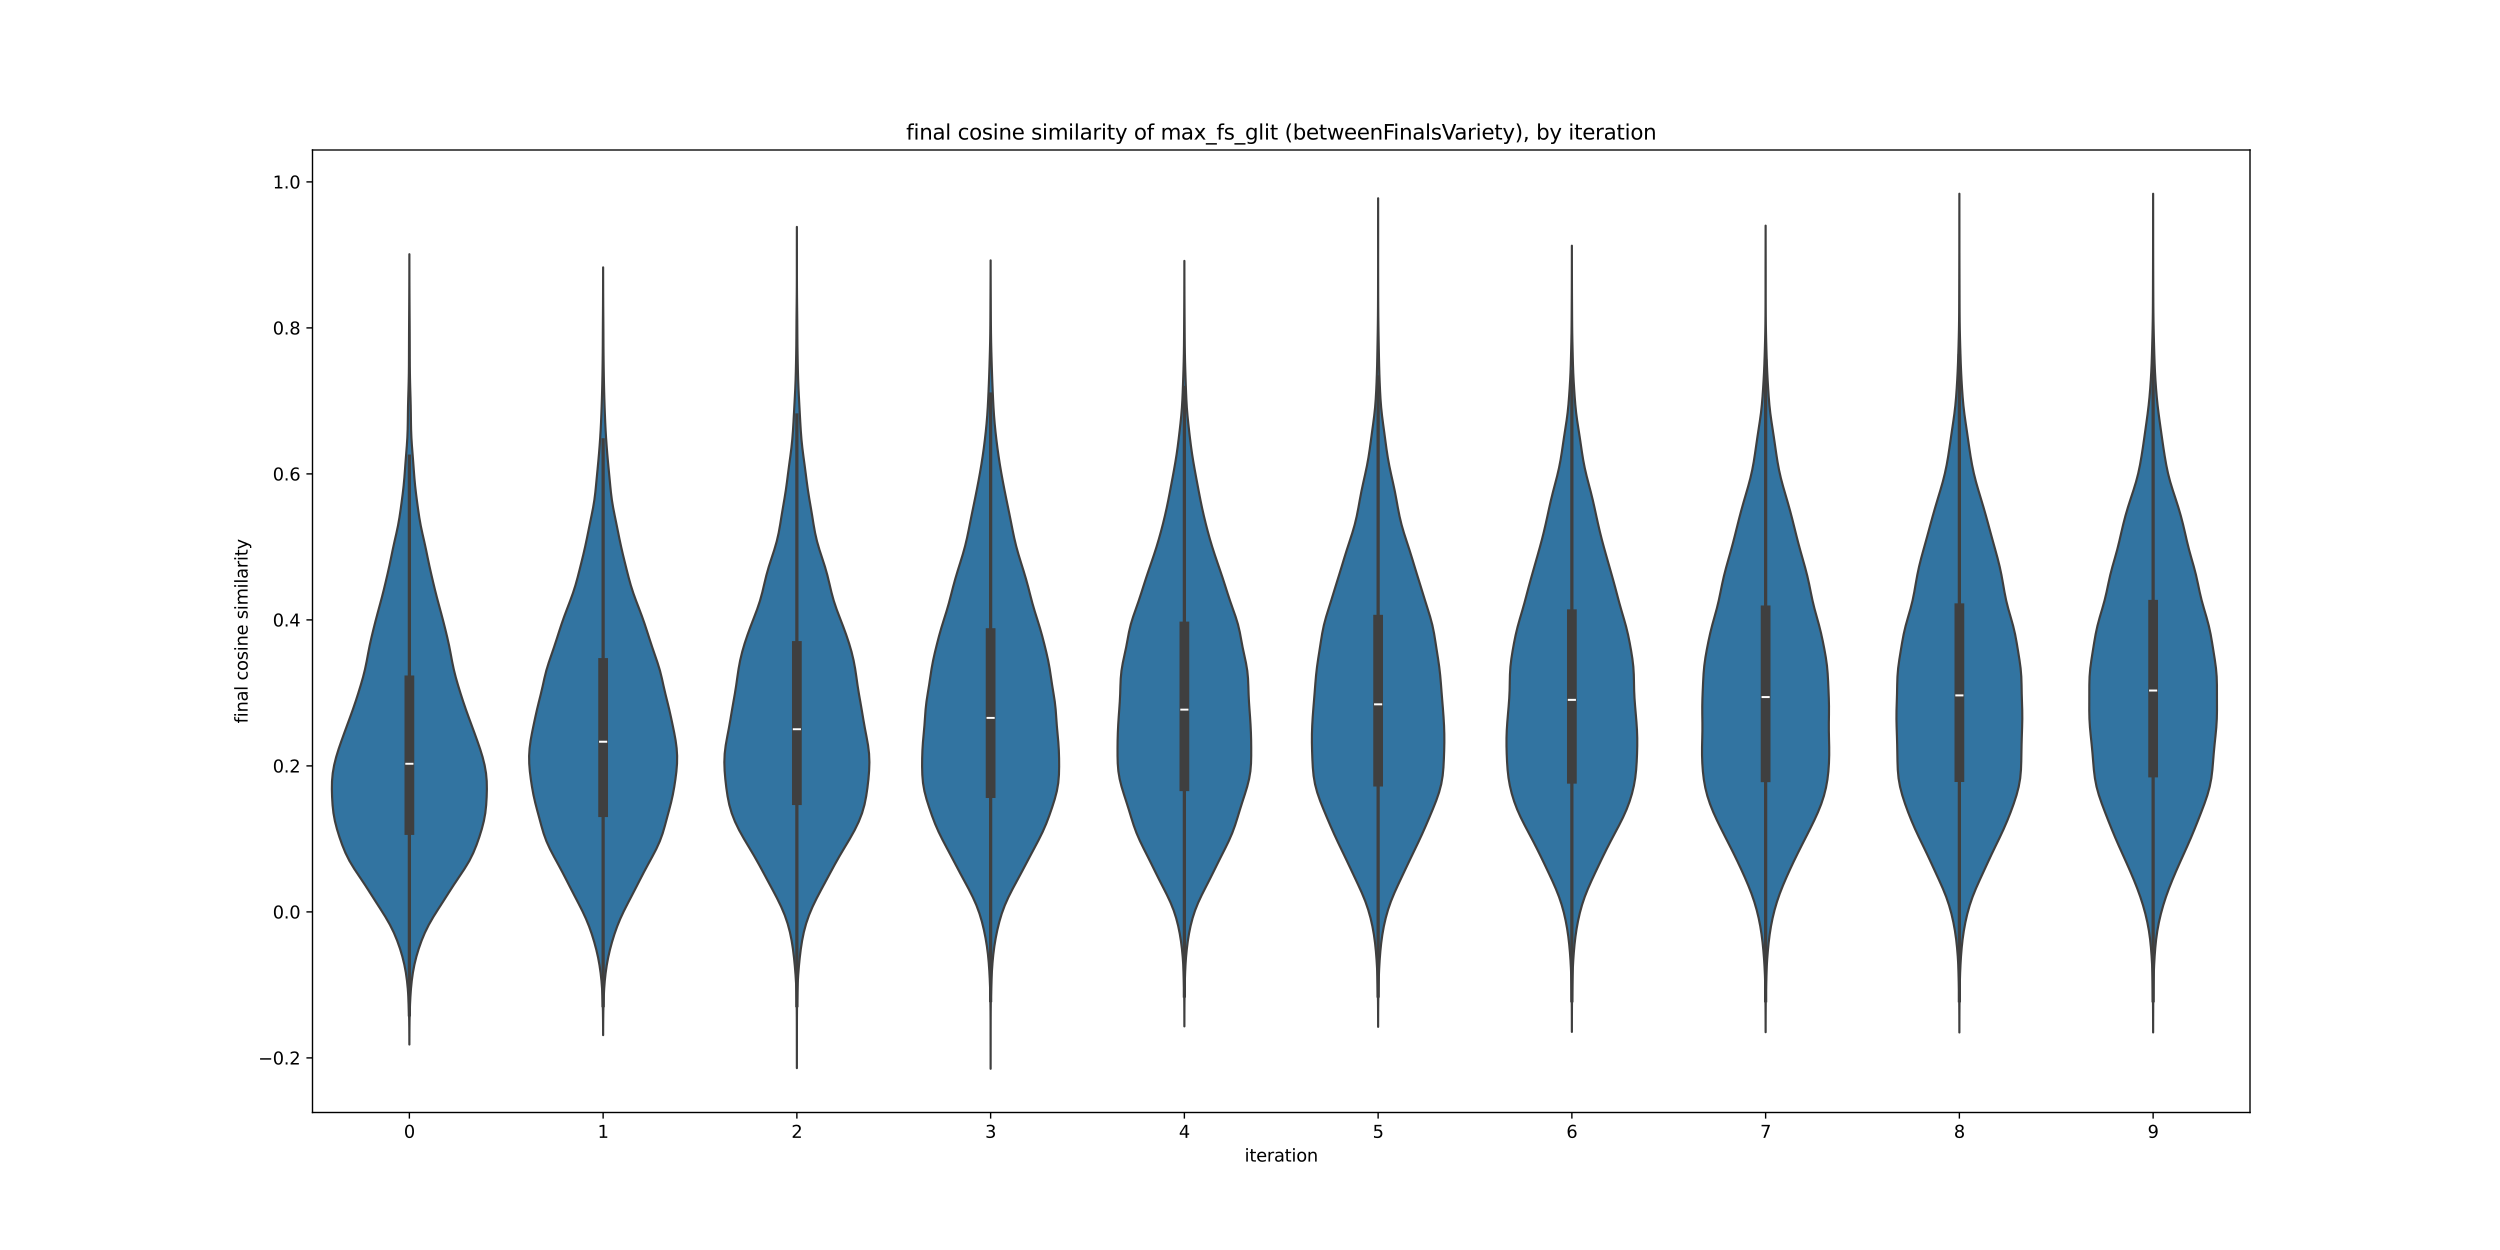 <?xml version="1.0" encoding="utf-8" standalone="no"?>
<!DOCTYPE svg PUBLIC "-//W3C//DTD SVG 1.1//EN"
  "http://www.w3.org/Graphics/SVG/1.1/DTD/svg11.dtd">
<svg xmlns:xlink="http://www.w3.org/1999/xlink" width="1440pt" height="720pt" viewBox="0 0 1440 720" xmlns="http://www.w3.org/2000/svg" version="1.1">
 <defs>
  <style type="text/css">*{stroke-linejoin: round; stroke-linecap: butt}</style>
 </defs>
 <g id="figure_1">
  <g id="patch_1">
   <path d="M 0 720 
L 1440 720 
L 1440 0 
L 0 0 
z
" style="fill: #ffffff"/>
  </g>
  <g id="axes_1">
   <g id="patch_2">
    <path d="M 180 640.8 
L 1296 640.8 
L 1296 86.4 
L 180 86.4 
z
" style="fill: #ffffff"/>
   </g>
   <g id="PolyCollection_1">
    <defs>
     <path id="m3b949295fd" d="M 235.805 -118.366 
L 235.795 -118.366 
L 235.783 -122.964 
L 235.755 -127.561 
L 235.698 -132.159 
L 235.598 -136.757 
L 235.44 -141.355 
L 235.208 -145.953 
L 234.88 -150.551 
L 234.417 -155.149 
L 233.773 -159.747 
L 232.903 -164.345 
L 231.783 -168.943 
L 230.41 -173.541 
L 228.785 -178.139 
L 226.871 -182.736 
L 224.599 -187.334 
L 221.956 -191.932 
L 219.061 -196.53 
L 216.102 -201.128 
L 213.175 -205.726 
L 210.215 -210.324 
L 207.138 -214.922 
L 204.063 -219.52 
L 201.283 -224.118 
L 198.989 -228.716 
L 197.115 -233.314 
L 195.497 -237.911 
L 194.072 -242.509 
L 192.899 -247.107 
L 192.063 -251.705 
L 191.562 -256.303 
L 191.286 -260.901 
L 191.16 -265.499 
L 191.247 -270.097 
L 191.667 -274.695 
L 192.467 -279.293 
L 193.612 -283.891 
L 195.026 -288.489 
L 196.606 -293.086 
L 198.261 -297.684 
L 199.95 -302.282 
L 201.648 -306.88 
L 203.302 -311.478 
L 204.868 -316.076 
L 206.348 -320.674 
L 207.761 -325.272 
L 209.083 -329.87 
L 210.24 -334.468 
L 211.199 -339.066 
L 212.053 -343.663 
L 212.955 -348.261 
L 213.977 -352.859 
L 215.087 -357.457 
L 216.248 -362.055 
L 217.46 -366.653 
L 218.709 -371.251 
L 219.941 -375.849 
L 221.107 -380.447 
L 222.212 -385.045 
L 223.286 -389.643 
L 224.317 -394.241 
L 225.279 -398.838 
L 226.22 -403.436 
L 227.224 -408.034 
L 228.278 -412.632 
L 229.258 -417.23 
L 230.072 -421.828 
L 230.751 -426.426 
L 231.376 -431.024 
L 231.971 -435.622 
L 232.496 -440.22 
L 232.921 -444.818 
L 233.272 -449.416 
L 233.609 -454.013 
L 233.969 -458.611 
L 234.33 -463.209 
L 234.625 -467.807 
L 234.808 -472.405 
L 234.898 -477.003 
L 234.955 -481.601 
L 235.033 -486.199 
L 235.148 -490.797 
L 235.282 -495.395 
L 235.405 -499.993 
L 235.492 -504.591 
L 235.541 -509.188 
L 235.564 -513.786 
L 235.577 -518.384 
L 235.592 -522.982 
L 235.612 -527.58 
L 235.636 -532.178 
L 235.662 -536.776 
L 235.691 -541.374 
L 235.72 -545.972 
L 235.744 -550.57 
L 235.763 -555.168 
L 235.777 -559.766 
L 235.787 -564.363 
L 235.794 -568.961 
L 235.798 -573.559 
L 235.802 -573.559 
L 235.802 -573.559 
L 235.806 -568.961 
L 235.813 -564.363 
L 235.823 -559.766 
L 235.837 -555.168 
L 235.856 -550.57 
L 235.88 -545.972 
L 235.909 -541.374 
L 235.938 -536.776 
L 235.964 -532.178 
L 235.988 -527.58 
L 236.008 -522.982 
L 236.023 -518.384 
L 236.036 -513.786 
L 236.059 -509.188 
L 236.108 -504.591 
L 236.195 -499.993 
L 236.318 -495.395 
L 236.452 -490.797 
L 236.567 -486.199 
L 236.645 -481.601 
L 236.702 -477.003 
L 236.792 -472.405 
L 236.975 -467.807 
L 237.27 -463.209 
L 237.631 -458.611 
L 237.991 -454.013 
L 238.328 -449.416 
L 238.679 -444.818 
L 239.104 -440.22 
L 239.629 -435.622 
L 240.224 -431.024 
L 240.849 -426.426 
L 241.528 -421.828 
L 242.342 -417.23 
L 243.322 -412.632 
L 244.376 -408.034 
L 245.38 -403.436 
L 246.321 -398.838 
L 247.283 -394.241 
L 248.314 -389.643 
L 249.388 -385.045 
L 250.493 -380.447 
L 251.659 -375.849 
L 252.891 -371.251 
L 254.14 -366.653 
L 255.352 -362.055 
L 256.513 -357.457 
L 257.623 -352.859 
L 258.645 -348.261 
L 259.547 -343.663 
L 260.401 -339.066 
L 261.36 -334.468 
L 262.517 -329.87 
L 263.839 -325.272 
L 265.252 -320.674 
L 266.732 -316.076 
L 268.298 -311.478 
L 269.952 -306.88 
L 271.65 -302.282 
L 273.339 -297.684 
L 274.994 -293.086 
L 276.574 -288.489 
L 277.988 -283.891 
L 279.133 -279.293 
L 279.933 -274.695 
L 280.353 -270.097 
L 280.44 -265.499 
L 280.314 -260.901 
L 280.038 -256.303 
L 279.537 -251.705 
L 278.701 -247.107 
L 277.528 -242.509 
L 276.103 -237.911 
L 274.485 -233.314 
L 272.611 -228.716 
L 270.317 -224.118 
L 267.537 -219.52 
L 264.462 -214.922 
L 261.385 -210.324 
L 258.425 -205.726 
L 255.498 -201.128 
L 252.539 -196.53 
L 249.644 -191.932 
L 247.001 -187.334 
L 244.729 -182.736 
L 242.815 -178.139 
L 241.19 -173.541 
L 239.817 -168.943 
L 238.697 -164.345 
L 237.827 -159.747 
L 237.183 -155.149 
L 236.72 -150.551 
L 236.392 -145.953 
L 236.16 -141.355 
L 236.002 -136.757 
L 235.902 -132.159 
L 235.845 -127.561 
L 235.817 -122.964 
L 235.805 -118.366 
z
" style="stroke: #3f3f3f; stroke-width: 1.25"/>
    </defs>
    <g clip-path="url(#p77891f5759)">
     <use xlink:href="#m3b949295fd" x="0" y="720" style="fill: #3274a1; stroke: #3f3f3f; stroke-width: 1.25"/>
    </g>
   </g>
   <g id="PolyCollection_2">
    <defs>
     <path id="m4ee2a888e1" d="M 347.406 -123.775 
L 347.394 -123.775 
L 347.381 -128.242 
L 347.351 -132.708 
L 347.292 -137.175 
L 347.192 -141.642 
L 347.034 -146.109 
L 346.795 -150.575 
L 346.446 -155.042 
L 345.962 -159.509 
L 345.322 -163.976 
L 344.502 -168.443 
L 343.485 -172.909 
L 342.282 -177.376 
L 340.909 -181.843 
L 339.337 -186.31 
L 337.515 -190.776 
L 335.434 -195.243 
L 333.171 -199.71 
L 330.84 -204.177 
L 328.532 -208.644 
L 326.252 -213.11 
L 323.943 -217.577 
L 321.549 -222.044 
L 319.108 -226.511 
L 316.775 -230.977 
L 314.75 -235.444 
L 313.131 -239.911 
L 311.823 -244.378 
L 310.621 -248.845 
L 309.412 -253.311 
L 308.252 -257.778 
L 307.252 -262.245 
L 306.436 -266.712 
L 305.757 -271.178 
L 305.2 -275.645 
L 304.838 -280.112 
L 304.774 -284.579 
L 305.058 -289.046 
L 305.652 -293.512 
L 306.461 -297.979 
L 307.377 -302.446 
L 308.331 -306.913 
L 309.333 -311.379 
L 310.418 -315.846 
L 311.535 -320.313 
L 312.574 -324.78 
L 313.557 -329.247 
L 314.668 -333.713 
L 316.03 -338.18 
L 317.556 -342.647 
L 319.086 -347.114 
L 320.555 -351.58 
L 321.989 -356.047 
L 323.454 -360.514 
L 325.017 -364.981 
L 326.692 -369.448 
L 328.403 -373.914 
L 330.021 -378.381 
L 331.449 -382.848 
L 332.69 -387.315 
L 333.829 -391.781 
L 334.941 -396.248 
L 336.03 -400.715 
L 337.058 -405.182 
L 338.009 -409.648 
L 338.912 -414.115 
L 339.816 -418.582 
L 340.737 -423.049 
L 341.616 -427.516 
L 342.355 -431.982 
L 342.915 -436.449 
L 343.361 -440.916 
L 343.784 -445.383 
L 344.218 -449.849 
L 344.641 -454.316 
L 345.032 -458.783 
L 345.387 -463.25 
L 345.703 -467.717 
L 345.971 -472.183 
L 346.192 -476.65 
L 346.38 -481.117 
L 346.547 -485.584 
L 346.691 -490.05 
L 346.813 -494.517 
L 346.916 -498.984 
L 347.001 -503.451 
L 347.072 -507.918 
L 347.129 -512.384 
L 347.175 -516.851 
L 347.207 -521.318 
L 347.227 -525.785 
L 347.247 -530.251 
L 347.274 -534.718 
L 347.305 -539.185 
L 347.334 -543.652 
L 347.356 -548.119 
L 347.373 -552.585 
L 347.385 -557.052 
L 347.393 -561.519 
L 347.397 -565.986 
L 347.403 -565.986 
L 347.403 -565.986 
L 347.407 -561.519 
L 347.415 -557.052 
L 347.427 -552.585 
L 347.444 -548.119 
L 347.466 -543.652 
L 347.495 -539.185 
L 347.526 -534.718 
L 347.553 -530.251 
L 347.573 -525.785 
L 347.593 -521.318 
L 347.625 -516.851 
L 347.671 -512.384 
L 347.728 -507.918 
L 347.799 -503.451 
L 347.884 -498.984 
L 347.987 -494.517 
L 348.109 -490.05 
L 348.253 -485.584 
L 348.42 -481.117 
L 348.608 -476.65 
L 348.829 -472.183 
L 349.097 -467.717 
L 349.413 -463.25 
L 349.768 -458.783 
L 350.159 -454.316 
L 350.582 -449.849 
L 351.016 -445.383 
L 351.439 -440.916 
L 351.885 -436.449 
L 352.445 -431.982 
L 353.184 -427.516 
L 354.063 -423.049 
L 354.984 -418.582 
L 355.888 -414.115 
L 356.791 -409.648 
L 357.742 -405.182 
L 358.77 -400.715 
L 359.859 -396.248 
L 360.971 -391.781 
L 362.11 -387.315 
L 363.351 -382.848 
L 364.779 -378.381 
L 366.397 -373.914 
L 368.108 -369.448 
L 369.783 -364.981 
L 371.346 -360.514 
L 372.811 -356.047 
L 374.245 -351.58 
L 375.714 -347.114 
L 377.244 -342.647 
L 378.77 -338.18 
L 380.132 -333.713 
L 381.243 -329.247 
L 382.226 -324.78 
L 383.265 -320.313 
L 384.382 -315.846 
L 385.467 -311.379 
L 386.469 -306.913 
L 387.423 -302.446 
L 388.339 -297.979 
L 389.148 -293.512 
L 389.742 -289.046 
L 390.026 -284.579 
L 389.962 -280.112 
L 389.6 -275.645 
L 389.043 -271.178 
L 388.364 -266.712 
L 387.548 -262.245 
L 386.548 -257.778 
L 385.388 -253.311 
L 384.179 -248.845 
L 382.977 -244.378 
L 381.669 -239.911 
L 380.05 -235.444 
L 378.025 -230.977 
L 375.692 -226.511 
L 373.251 -222.044 
L 370.857 -217.577 
L 368.548 -213.11 
L 366.268 -208.644 
L 363.96 -204.177 
L 361.629 -199.71 
L 359.366 -195.243 
L 357.285 -190.776 
L 355.463 -186.31 
L 353.891 -181.843 
L 352.518 -177.376 
L 351.315 -172.909 
L 350.298 -168.443 
L 349.478 -163.976 
L 348.838 -159.509 
L 348.354 -155.042 
L 348.005 -150.575 
L 347.766 -146.109 
L 347.608 -141.642 
L 347.508 -137.175 
L 347.449 -132.708 
L 347.419 -128.242 
L 347.406 -123.775 
z
" style="stroke: #3f3f3f; stroke-width: 1.25"/>
    </defs>
    <g clip-path="url(#p77891f5759)">
     <use xlink:href="#m4ee2a888e1" x="0" y="720" style="fill: #3274a1; stroke: #3f3f3f; stroke-width: 1.25"/>
    </g>
   </g>
   <g id="PolyCollection_3">
    <defs>
     <path id="m741ac8e694" d="M 459.002 -104.768 
L 458.998 -104.768 
L 458.994 -109.662 
L 458.989 -114.556 
L 458.984 -119.45 
L 458.981 -124.344 
L 458.976 -129.238 
L 458.962 -134.133 
L 458.929 -139.027 
L 458.863 -143.921 
L 458.74 -148.815 
L 458.531 -153.709 
L 458.223 -158.603 
L 457.828 -163.498 
L 457.345 -168.392 
L 456.747 -173.286 
L 455.984 -178.18 
L 454.99 -183.074 
L 453.684 -187.968 
L 452.004 -192.863 
L 449.939 -197.757 
L 447.556 -202.651 
L 444.981 -207.545 
L 442.346 -212.439 
L 439.718 -217.333 
L 437.067 -222.228 
L 434.303 -227.122 
L 431.398 -232.016 
L 428.473 -236.91 
L 425.737 -241.804 
L 423.364 -246.698 
L 421.461 -251.593 
L 420.058 -256.487 
L 419.075 -261.381 
L 418.357 -266.275 
L 417.794 -271.169 
L 417.386 -276.063 
L 417.225 -280.958 
L 417.422 -285.852 
L 418.014 -290.746 
L 418.886 -295.64 
L 419.828 -300.534 
L 420.696 -305.428 
L 421.51 -310.323 
L 422.358 -315.217 
L 423.227 -320.111 
L 424.013 -325.005 
L 424.703 -329.899 
L 425.432 -334.793 
L 426.348 -339.688 
L 427.521 -344.582 
L 428.951 -349.476 
L 430.587 -354.37 
L 432.373 -359.264 
L 434.256 -364.158 
L 436.111 -369.053 
L 437.751 -373.947 
L 439.092 -378.841 
L 440.244 -383.735 
L 441.428 -388.629 
L 442.811 -393.523 
L 444.39 -398.418 
L 445.993 -403.312 
L 447.409 -408.206 
L 448.528 -413.1 
L 449.4 -417.994 
L 450.182 -422.888 
L 450.998 -427.783 
L 451.842 -432.677 
L 452.626 -437.571 
L 453.305 -442.465 
L 453.927 -447.359 
L 454.567 -452.253 
L 455.236 -457.148 
L 455.86 -462.042 
L 456.366 -466.936 
L 456.744 -471.83 
L 457.041 -476.724 
L 457.308 -481.618 
L 457.571 -486.513 
L 457.834 -491.407 
L 458.076 -496.301 
L 458.269 -501.195 
L 458.407 -506.089 
L 458.512 -510.983 
L 458.602 -515.878 
L 458.673 -520.772 
L 458.719 -525.666 
L 458.751 -530.56 
L 458.787 -535.454 
L 458.834 -540.348 
L 458.887 -545.243 
L 458.933 -550.137 
L 458.965 -555.031 
L 458.98 -559.925 
L 458.984 -564.819 
L 458.984 -569.713 
L 458.985 -574.608 
L 458.989 -579.502 
L 458.994 -584.396 
L 458.998 -589.29 
L 459.002 -589.29 
L 459.002 -589.29 
L 459.006 -584.396 
L 459.011 -579.502 
L 459.015 -574.608 
L 459.016 -569.713 
L 459.016 -564.819 
L 459.02 -559.925 
L 459.035 -555.031 
L 459.067 -550.137 
L 459.113 -545.243 
L 459.166 -540.348 
L 459.213 -535.454 
L 459.249 -530.56 
L 459.281 -525.666 
L 459.327 -520.772 
L 459.398 -515.878 
L 459.488 -510.983 
L 459.593 -506.089 
L 459.731 -501.195 
L 459.924 -496.301 
L 460.166 -491.407 
L 460.429 -486.513 
L 460.692 -481.618 
L 460.959 -476.724 
L 461.256 -471.83 
L 461.634 -466.936 
L 462.14 -462.042 
L 462.764 -457.148 
L 463.433 -452.253 
L 464.073 -447.359 
L 464.695 -442.465 
L 465.374 -437.571 
L 466.158 -432.677 
L 467.002 -427.783 
L 467.818 -422.888 
L 468.6 -417.994 
L 469.472 -413.1 
L 470.591 -408.206 
L 472.007 -403.312 
L 473.61 -398.418 
L 475.189 -393.523 
L 476.572 -388.629 
L 477.756 -383.735 
L 478.908 -378.841 
L 480.249 -373.947 
L 481.889 -369.053 
L 483.744 -364.158 
L 485.627 -359.264 
L 487.413 -354.37 
L 489.049 -349.476 
L 490.479 -344.582 
L 491.652 -339.688 
L 492.568 -334.793 
L 493.297 -329.899 
L 493.987 -325.005 
L 494.773 -320.111 
L 495.642 -315.217 
L 496.49 -310.323 
L 497.304 -305.428 
L 498.172 -300.534 
L 499.114 -295.64 
L 499.986 -290.746 
L 500.578 -285.852 
L 500.775 -280.958 
L 500.614 -276.063 
L 500.206 -271.169 
L 499.643 -266.275 
L 498.925 -261.381 
L 497.942 -256.487 
L 496.539 -251.593 
L 494.636 -246.698 
L 492.263 -241.804 
L 489.527 -236.91 
L 486.602 -232.016 
L 483.697 -227.122 
L 480.933 -222.228 
L 478.282 -217.333 
L 475.654 -212.439 
L 473.019 -207.545 
L 470.444 -202.651 
L 468.061 -197.757 
L 465.996 -192.863 
L 464.316 -187.968 
L 463.01 -183.074 
L 462.016 -178.18 
L 461.253 -173.286 
L 460.655 -168.392 
L 460.172 -163.498 
L 459.777 -158.603 
L 459.469 -153.709 
L 459.26 -148.815 
L 459.137 -143.921 
L 459.071 -139.027 
L 459.038 -134.133 
L 459.024 -129.238 
L 459.019 -124.344 
L 459.016 -119.45 
L 459.011 -114.556 
L 459.006 -109.662 
L 459.002 -104.768 
z
" style="stroke: #3f3f3f; stroke-width: 1.25"/>
    </defs>
    <g clip-path="url(#p77891f5759)">
     <use xlink:href="#m741ac8e694" x="0" y="720" style="fill: #3274a1; stroke: #3f3f3f; stroke-width: 1.25"/>
    </g>
   </g>
   <g id="PolyCollection_4">
    <defs>
     <path id="m12e679167a" d="M 570.602 -104.4 
L 570.598 -104.4 
L 570.595 -109.103 
L 570.59 -113.806 
L 570.585 -118.509 
L 570.582 -123.212 
L 570.58 -127.916 
L 570.57 -132.619 
L 570.546 -137.322 
L 570.497 -142.025 
L 570.413 -146.728 
L 570.283 -151.431 
L 570.095 -156.134 
L 569.844 -160.837 
L 569.512 -165.54 
L 569.061 -170.244 
L 568.456 -174.947 
L 567.68 -179.65 
L 566.731 -184.353 
L 565.585 -189.056 
L 564.184 -193.759 
L 562.454 -198.462 
L 560.368 -203.165 
L 557.99 -207.869 
L 555.463 -212.572 
L 552.927 -217.275 
L 550.439 -221.978 
L 547.963 -226.681 
L 545.46 -231.384 
L 542.978 -236.087 
L 540.652 -240.79 
L 538.6 -245.493 
L 536.814 -250.197 
L 535.19 -254.9 
L 533.695 -259.603 
L 532.464 -264.306 
L 531.651 -269.009 
L 531.254 -273.712 
L 531.135 -278.415 
L 531.167 -283.118 
L 531.318 -287.821 
L 531.617 -292.525 
L 532.039 -297.228 
L 532.463 -301.931 
L 532.799 -306.634 
L 533.142 -311.337 
L 533.672 -316.04 
L 534.405 -320.743 
L 535.179 -325.446 
L 535.881 -330.15 
L 536.595 -334.853 
L 537.466 -339.556 
L 538.519 -344.259 
L 539.674 -348.962 
L 540.893 -353.665 
L 542.221 -358.368 
L 543.675 -363.071 
L 545.156 -367.774 
L 546.526 -372.478 
L 547.759 -377.181 
L 548.962 -381.884 
L 550.251 -386.587 
L 551.658 -391.29 
L 553.131 -395.993 
L 554.572 -400.696 
L 555.879 -405.399 
L 557.002 -410.102 
L 557.982 -414.806 
L 558.909 -419.509 
L 559.852 -424.212 
L 560.821 -428.915 
L 561.787 -433.618 
L 562.725 -438.321 
L 563.628 -443.024 
L 564.484 -447.727 
L 565.28 -452.431 
L 566.006 -457.134 
L 566.665 -461.837 
L 567.259 -466.54 
L 567.791 -471.243 
L 568.259 -475.946 
L 568.647 -480.649 
L 568.95 -485.352 
L 569.192 -490.055 
L 569.407 -494.759 
L 569.603 -499.462 
L 569.777 -504.165 
L 569.933 -508.868 
L 570.078 -513.571 
L 570.209 -518.274 
L 570.314 -522.977 
L 570.388 -527.68 
L 570.438 -532.383 
L 570.471 -537.087 
L 570.494 -541.79 
L 570.513 -546.493 
L 570.536 -551.196 
L 570.559 -555.899 
L 570.578 -560.602 
L 570.591 -565.305 
L 570.597 -570.008 
L 570.603 -570.008 
L 570.603 -570.008 
L 570.609 -565.305 
L 570.622 -560.602 
L 570.641 -555.899 
L 570.664 -551.196 
L 570.687 -546.493 
L 570.706 -541.79 
L 570.729 -537.087 
L 570.762 -532.383 
L 570.812 -527.68 
L 570.886 -522.977 
L 570.991 -518.274 
L 571.122 -513.571 
L 571.267 -508.868 
L 571.423 -504.165 
L 571.597 -499.462 
L 571.793 -494.759 
L 572.008 -490.055 
L 572.25 -485.352 
L 572.553 -480.649 
L 572.941 -475.946 
L 573.409 -471.243 
L 573.941 -466.54 
L 574.535 -461.837 
L 575.194 -457.134 
L 575.92 -452.431 
L 576.716 -447.727 
L 577.572 -443.024 
L 578.475 -438.321 
L 579.413 -433.618 
L 580.379 -428.915 
L 581.348 -424.212 
L 582.291 -419.509 
L 583.218 -414.806 
L 584.198 -410.102 
L 585.321 -405.399 
L 586.628 -400.696 
L 588.069 -395.993 
L 589.542 -391.29 
L 590.949 -386.587 
L 592.238 -381.884 
L 593.441 -377.181 
L 594.674 -372.478 
L 596.044 -367.774 
L 597.525 -363.071 
L 598.979 -358.368 
L 600.307 -353.665 
L 601.526 -348.962 
L 602.681 -344.259 
L 603.734 -339.556 
L 604.605 -334.853 
L 605.319 -330.15 
L 606.021 -325.446 
L 606.795 -320.743 
L 607.528 -316.04 
L 608.058 -311.337 
L 608.401 -306.634 
L 608.737 -301.931 
L 609.161 -297.228 
L 609.583 -292.525 
L 609.882 -287.821 
L 610.033 -283.118 
L 610.065 -278.415 
L 609.946 -273.712 
L 609.549 -269.009 
L 608.736 -264.306 
L 607.505 -259.603 
L 606.01 -254.9 
L 604.386 -250.197 
L 602.6 -245.493 
L 600.548 -240.79 
L 598.222 -236.087 
L 595.74 -231.384 
L 593.237 -226.681 
L 590.761 -221.978 
L 588.273 -217.275 
L 585.737 -212.572 
L 583.21 -207.869 
L 580.832 -203.165 
L 578.746 -198.462 
L 577.016 -193.759 
L 575.615 -189.056 
L 574.469 -184.353 
L 573.52 -179.65 
L 572.744 -174.947 
L 572.139 -170.244 
L 571.688 -165.54 
L 571.356 -160.837 
L 571.105 -156.134 
L 570.917 -151.431 
L 570.787 -146.728 
L 570.703 -142.025 
L 570.654 -137.322 
L 570.63 -132.619 
L 570.62 -127.916 
L 570.618 -123.212 
L 570.615 -118.509 
L 570.61 -113.806 
L 570.605 -109.103 
L 570.602 -104.4 
z
" style="stroke: #3f3f3f; stroke-width: 1.25"/>
    </defs>
    <g clip-path="url(#p77891f5759)">
     <use xlink:href="#m12e679167a" x="0" y="720" style="fill: #3274a1; stroke: #3f3f3f; stroke-width: 1.25"/>
    </g>
   </g>
   <g id="PolyCollection_5">
    <defs>
     <path id="m8de12cf710" d="M 682.203 -128.816 
L 682.197 -128.816 
L 682.191 -133.27 
L 682.177 -137.723 
L 682.15 -142.177 
L 682.103 -146.63 
L 682.029 -151.084 
L 681.92 -155.537 
L 681.764 -159.991 
L 681.541 -164.444 
L 681.227 -168.898 
L 680.802 -173.351 
L 680.244 -177.805 
L 679.526 -182.258 
L 678.615 -186.712 
L 677.467 -191.165 
L 676.023 -195.619 
L 674.24 -200.072 
L 672.156 -204.526 
L 669.9 -208.979 
L 667.624 -213.433 
L 665.401 -217.886 
L 663.208 -222.34 
L 660.983 -226.793 
L 658.73 -231.247 
L 656.564 -235.701 
L 654.635 -240.154 
L 653.006 -244.608 
L 651.594 -249.061 
L 650.241 -253.515 
L 648.835 -257.968 
L 647.387 -262.422 
L 646.024 -266.875 
L 644.915 -271.329 
L 644.18 -275.782 
L 643.817 -280.236 
L 643.702 -284.689 
L 643.698 -289.143 
L 643.75 -293.596 
L 643.875 -298.05 
L 644.085 -302.503 
L 644.368 -306.957 
L 644.694 -311.41 
L 645 -315.864 
L 645.219 -320.317 
L 645.357 -324.771 
L 645.549 -329.224 
L 645.977 -333.678 
L 646.722 -338.131 
L 647.677 -342.585 
L 648.632 -347.038 
L 649.469 -351.492 
L 650.299 -355.945 
L 651.347 -360.399 
L 652.715 -364.852 
L 654.279 -369.306 
L 655.84 -373.76 
L 657.307 -378.213 
L 658.721 -382.667 
L 660.161 -387.12 
L 661.662 -391.574 
L 663.195 -396.027 
L 664.704 -400.481 
L 666.139 -404.934 
L 667.474 -409.388 
L 668.712 -413.841 
L 669.869 -418.295 
L 670.953 -422.748 
L 671.96 -427.202 
L 672.888 -431.655 
L 673.756 -436.109 
L 674.596 -440.562 
L 675.429 -445.016 
L 676.249 -449.469 
L 677.03 -453.923 
L 677.744 -458.376 
L 678.375 -462.83 
L 678.936 -467.283 
L 679.461 -471.737 
L 679.962 -476.19 
L 680.413 -480.644 
L 680.775 -485.097 
L 681.04 -489.551 
L 681.237 -494.004 
L 681.401 -498.458 
L 681.553 -502.911 
L 681.695 -507.365 
L 681.817 -511.818 
L 681.908 -516.272 
L 681.97 -520.726 
L 682.011 -525.179 
L 682.042 -529.633 
L 682.07 -534.086 
L 682.098 -538.54 
L 682.123 -542.993 
L 682.145 -547.447 
L 682.162 -551.9 
L 682.176 -556.354 
L 682.187 -560.807 
L 682.194 -565.261 
L 682.198 -569.714 
L 682.202 -569.714 
L 682.202 -569.714 
L 682.206 -565.261 
L 682.213 -560.807 
L 682.224 -556.354 
L 682.238 -551.9 
L 682.255 -547.447 
L 682.277 -542.993 
L 682.302 -538.54 
L 682.33 -534.086 
L 682.358 -529.633 
L 682.389 -525.179 
L 682.43 -520.726 
L 682.492 -516.272 
L 682.583 -511.818 
L 682.705 -507.365 
L 682.847 -502.911 
L 682.999 -498.458 
L 683.163 -494.004 
L 683.36 -489.551 
L 683.625 -485.097 
L 683.987 -480.644 
L 684.438 -476.19 
L 684.939 -471.737 
L 685.464 -467.283 
L 686.025 -462.83 
L 686.656 -458.376 
L 687.37 -453.923 
L 688.151 -449.469 
L 688.971 -445.016 
L 689.804 -440.562 
L 690.644 -436.109 
L 691.512 -431.655 
L 692.44 -427.202 
L 693.447 -422.748 
L 694.531 -418.295 
L 695.688 -413.841 
L 696.926 -409.388 
L 698.261 -404.934 
L 699.696 -400.481 
L 701.205 -396.027 
L 702.738 -391.574 
L 704.239 -387.12 
L 705.679 -382.667 
L 707.093 -378.213 
L 708.56 -373.76 
L 710.121 -369.306 
L 711.685 -364.852 
L 713.053 -360.399 
L 714.101 -355.945 
L 714.931 -351.492 
L 715.768 -347.038 
L 716.723 -342.585 
L 717.678 -338.131 
L 718.423 -333.678 
L 718.851 -329.224 
L 719.043 -324.771 
L 719.181 -320.317 
L 719.4 -315.864 
L 719.706 -311.41 
L 720.032 -306.957 
L 720.315 -302.503 
L 720.525 -298.05 
L 720.65 -293.596 
L 720.702 -289.143 
L 720.698 -284.689 
L 720.583 -280.236 
L 720.22 -275.782 
L 719.485 -271.329 
L 718.376 -266.875 
L 717.013 -262.422 
L 715.565 -257.968 
L 714.159 -253.515 
L 712.806 -249.061 
L 711.394 -244.608 
L 709.765 -240.154 
L 707.836 -235.701 
L 705.67 -231.247 
L 703.417 -226.793 
L 701.192 -222.34 
L 698.999 -217.886 
L 696.776 -213.433 
L 694.5 -208.979 
L 692.244 -204.526 
L 690.16 -200.072 
L 688.377 -195.619 
L 686.933 -191.165 
L 685.785 -186.712 
L 684.874 -182.258 
L 684.156 -177.805 
L 683.598 -173.351 
L 683.173 -168.898 
L 682.859 -164.444 
L 682.636 -159.991 
L 682.48 -155.537 
L 682.371 -151.084 
L 682.297 -146.63 
L 682.25 -142.177 
L 682.223 -137.723 
L 682.209 -133.27 
L 682.203 -128.816 
z
" style="stroke: #3f3f3f; stroke-width: 1.25"/>
    </defs>
    <g clip-path="url(#p77891f5759)">
     <use xlink:href="#m8de12cf710" x="0" y="720" style="fill: #3274a1; stroke: #3f3f3f; stroke-width: 1.25"/>
    </g>
   </g>
   <g id="PolyCollection_6">
    <defs>
     <path id="m236eb599b1" d="M 793.803 -128.549 
L 793.797 -128.549 
L 793.789 -133.369 
L 793.771 -138.19 
L 793.732 -143.01 
L 793.663 -147.831 
L 793.556 -152.651 
L 793.402 -157.472 
L 793.189 -162.292 
L 792.904 -167.113 
L 792.528 -171.933 
L 792.034 -176.754 
L 791.378 -181.575 
L 790.518 -186.395 
L 789.429 -191.216 
L 788.072 -196.036 
L 786.4 -200.857 
L 784.419 -205.677 
L 782.228 -210.498 
L 779.962 -215.318 
L 777.691 -220.139 
L 775.402 -224.959 
L 773.082 -229.78 
L 770.769 -234.6 
L 768.526 -239.421 
L 766.385 -244.242 
L 764.32 -249.062 
L 762.305 -253.883 
L 760.39 -258.703 
L 758.719 -263.524 
L 757.448 -268.344 
L 756.631 -273.165 
L 756.179 -277.985 
L 755.927 -282.806 
L 755.757 -287.626 
L 755.659 -292.447 
L 755.68 -297.267 
L 755.839 -302.088 
L 756.114 -306.908 
L 756.474 -311.729 
L 756.871 -316.55 
L 757.26 -321.37 
L 757.633 -326.191 
L 758.051 -331.011 
L 758.598 -335.832 
L 759.29 -340.652 
L 760.048 -345.473 
L 760.794 -350.293 
L 761.575 -355.114 
L 762.56 -359.934 
L 763.848 -364.755 
L 765.34 -369.575 
L 766.859 -374.396 
L 768.343 -379.217 
L 769.831 -384.037 
L 771.334 -388.858 
L 772.813 -393.678 
L 774.272 -398.499 
L 775.777 -403.319 
L 777.354 -408.14 
L 778.914 -412.96 
L 780.311 -417.781 
L 781.466 -422.601 
L 782.415 -427.422 
L 783.279 -432.242 
L 784.195 -437.063 
L 785.221 -441.883 
L 786.304 -446.704 
L 787.328 -451.525 
L 788.213 -456.345 
L 788.954 -461.166 
L 789.606 -465.986 
L 790.247 -470.807 
L 790.908 -475.627 
L 791.536 -480.448 
L 792.05 -485.268 
L 792.422 -490.089 
L 792.691 -494.909 
L 792.905 -499.73 
L 793.079 -504.55 
L 793.217 -509.371 
L 793.323 -514.191 
L 793.414 -519.012 
L 793.5 -523.833 
L 793.58 -528.653 
L 793.648 -533.474 
L 793.699 -538.294 
L 793.733 -543.115 
L 793.754 -547.935 
L 793.768 -552.756 
L 793.778 -557.576 
L 793.787 -562.397 
L 793.793 -567.217 
L 793.795 -572.038 
L 793.792 -576.858 
L 793.788 -581.679 
L 793.785 -586.5 
L 793.786 -591.32 
L 793.79 -596.141 
L 793.795 -600.961 
L 793.798 -605.782 
L 793.802 -605.782 
L 793.802 -605.782 
L 793.805 -600.961 
L 793.81 -596.141 
L 793.814 -591.32 
L 793.815 -586.5 
L 793.812 -581.679 
L 793.808 -576.858 
L 793.805 -572.038 
L 793.807 -567.217 
L 793.813 -562.397 
L 793.822 -557.576 
L 793.832 -552.756 
L 793.846 -547.935 
L 793.867 -543.115 
L 793.901 -538.294 
L 793.952 -533.474 
L 794.02 -528.653 
L 794.1 -523.833 
L 794.186 -519.012 
L 794.277 -514.191 
L 794.383 -509.371 
L 794.521 -504.55 
L 794.695 -499.73 
L 794.909 -494.909 
L 795.178 -490.089 
L 795.55 -485.268 
L 796.064 -480.448 
L 796.692 -475.627 
L 797.353 -470.807 
L 797.994 -465.986 
L 798.646 -461.166 
L 799.387 -456.345 
L 800.272 -451.525 
L 801.296 -446.704 
L 802.379 -441.883 
L 803.405 -437.063 
L 804.321 -432.242 
L 805.185 -427.422 
L 806.134 -422.601 
L 807.289 -417.781 
L 808.686 -412.96 
L 810.246 -408.14 
L 811.823 -403.319 
L 813.328 -398.499 
L 814.787 -393.678 
L 816.266 -388.858 
L 817.769 -384.037 
L 819.257 -379.217 
L 820.741 -374.396 
L 822.26 -369.575 
L 823.752 -364.755 
L 825.04 -359.934 
L 826.025 -355.114 
L 826.806 -350.293 
L 827.552 -345.473 
L 828.31 -340.652 
L 829.002 -335.832 
L 829.549 -331.011 
L 829.967 -326.191 
L 830.34 -321.37 
L 830.729 -316.55 
L 831.126 -311.729 
L 831.486 -306.908 
L 831.761 -302.088 
L 831.92 -297.267 
L 831.941 -292.447 
L 831.843 -287.626 
L 831.673 -282.806 
L 831.421 -277.985 
L 830.969 -273.165 
L 830.152 -268.344 
L 828.881 -263.524 
L 827.21 -258.703 
L 825.295 -253.883 
L 823.28 -249.062 
L 821.215 -244.242 
L 819.074 -239.421 
L 816.831 -234.6 
L 814.518 -229.78 
L 812.198 -224.959 
L 809.909 -220.139 
L 807.638 -215.318 
L 805.372 -210.498 
L 803.181 -205.677 
L 801.2 -200.857 
L 799.528 -196.036 
L 798.171 -191.216 
L 797.082 -186.395 
L 796.222 -181.575 
L 795.566 -176.754 
L 795.072 -171.933 
L 794.696 -167.113 
L 794.411 -162.292 
L 794.198 -157.472 
L 794.044 -152.651 
L 793.937 -147.831 
L 793.868 -143.01 
L 793.829 -138.19 
L 793.811 -133.369 
L 793.803 -128.549 
z
" style="stroke: #3f3f3f; stroke-width: 1.25"/>
    </defs>
    <g clip-path="url(#p77891f5759)">
     <use xlink:href="#m236eb599b1" x="0" y="720" style="fill: #3274a1; stroke: #3f3f3f; stroke-width: 1.25"/>
    </g>
   </g>
   <g id="PolyCollection_7">
    <defs>
     <path id="mefa6806409" d="M 905.403 -125.641 
L 905.397 -125.641 
L 905.391 -130.215 
L 905.379 -134.789 
L 905.359 -139.363 
L 905.325 -143.937 
L 905.269 -148.511 
L 905.179 -153.085 
L 905.044 -157.659 
L 904.857 -162.233 
L 904.608 -166.807 
L 904.285 -171.381 
L 903.87 -175.955 
L 903.34 -180.529 
L 902.666 -185.103 
L 901.823 -189.677 
L 900.789 -194.251 
L 899.527 -198.825 
L 897.994 -203.399 
L 896.188 -207.973 
L 894.174 -212.547 
L 892.05 -217.121 
L 889.881 -221.695 
L 887.681 -226.269 
L 885.426 -230.843 
L 883.088 -235.417 
L 880.672 -239.991 
L 878.25 -244.565 
L 875.951 -249.139 
L 873.906 -253.713 
L 872.181 -258.287 
L 870.775 -262.861 
L 869.679 -267.435 
L 868.89 -272.009 
L 868.38 -276.583 
L 868.066 -281.157 
L 867.865 -285.731 
L 867.746 -290.305 
L 867.746 -294.879 
L 867.903 -299.453 
L 868.202 -304.027 
L 868.583 -308.601 
L 868.98 -313.175 
L 869.319 -317.749 
L 869.532 -322.323 
L 869.626 -326.897 
L 869.731 -331.471 
L 870.017 -336.045 
L 870.554 -340.619 
L 871.277 -345.193 
L 872.102 -349.767 
L 873.033 -354.341 
L 874.134 -358.915 
L 875.409 -363.489 
L 876.758 -368.063 
L 878.056 -372.637 
L 879.274 -377.211 
L 880.483 -381.785 
L 881.74 -386.359 
L 883.033 -390.933 
L 884.335 -395.507 
L 885.637 -400.081 
L 886.922 -404.655 
L 888.151 -409.229 
L 889.295 -413.803 
L 890.358 -418.377 
L 891.366 -422.951 
L 892.357 -427.525 
L 893.393 -432.099 
L 894.521 -436.673 
L 895.727 -441.247 
L 896.918 -445.821 
L 897.982 -450.395 
L 898.868 -454.969 
L 899.605 -459.543 
L 900.273 -464.117 
L 900.952 -468.691 
L 901.666 -473.265 
L 902.367 -477.839 
L 902.968 -482.413 
L 903.431 -486.987 
L 903.792 -491.561 
L 904.105 -496.135 
L 904.384 -500.709 
L 904.609 -505.283 
L 904.773 -509.857 
L 904.898 -514.431 
L 905.009 -519.005 
L 905.111 -523.579 
L 905.191 -528.153 
L 905.243 -532.727 
L 905.274 -537.301 
L 905.299 -541.875 
L 905.324 -546.449 
L 905.348 -551.023 
L 905.365 -555.597 
L 905.376 -560.171 
L 905.384 -564.745 
L 905.39 -569.319 
L 905.395 -573.893 
L 905.398 -578.467 
L 905.402 -578.467 
L 905.402 -578.467 
L 905.405 -573.893 
L 905.41 -569.319 
L 905.416 -564.745 
L 905.424 -560.171 
L 905.435 -555.597 
L 905.452 -551.023 
L 905.476 -546.449 
L 905.501 -541.875 
L 905.526 -537.301 
L 905.557 -532.727 
L 905.609 -528.153 
L 905.689 -523.579 
L 905.791 -519.005 
L 905.902 -514.431 
L 906.027 -509.857 
L 906.191 -505.283 
L 906.416 -500.709 
L 906.695 -496.135 
L 907.008 -491.561 
L 907.369 -486.987 
L 907.832 -482.413 
L 908.433 -477.839 
L 909.134 -473.265 
L 909.848 -468.691 
L 910.527 -464.117 
L 911.195 -459.543 
L 911.932 -454.969 
L 912.818 -450.395 
L 913.882 -445.821 
L 915.073 -441.247 
L 916.279 -436.673 
L 917.407 -432.099 
L 918.443 -427.525 
L 919.434 -422.951 
L 920.442 -418.377 
L 921.505 -413.803 
L 922.649 -409.229 
L 923.878 -404.655 
L 925.163 -400.081 
L 926.465 -395.507 
L 927.767 -390.933 
L 929.06 -386.359 
L 930.317 -381.785 
L 931.526 -377.211 
L 932.744 -372.637 
L 934.042 -368.063 
L 935.391 -363.489 
L 936.666 -358.915 
L 937.767 -354.341 
L 938.698 -349.767 
L 939.523 -345.193 
L 940.246 -340.619 
L 940.783 -336.045 
L 941.069 -331.471 
L 941.174 -326.897 
L 941.268 -322.323 
L 941.481 -317.749 
L 941.82 -313.175 
L 942.217 -308.601 
L 942.598 -304.027 
L 942.897 -299.453 
L 943.054 -294.879 
L 943.054 -290.305 
L 942.935 -285.731 
L 942.734 -281.157 
L 942.42 -276.583 
L 941.91 -272.009 
L 941.121 -267.435 
L 940.025 -262.861 
L 938.619 -258.287 
L 936.894 -253.713 
L 934.849 -249.139 
L 932.55 -244.565 
L 930.128 -239.991 
L 927.712 -235.417 
L 925.374 -230.843 
L 923.119 -226.269 
L 920.919 -221.695 
L 918.75 -217.121 
L 916.626 -212.547 
L 914.612 -207.973 
L 912.806 -203.399 
L 911.273 -198.825 
L 910.011 -194.251 
L 908.977 -189.677 
L 908.134 -185.103 
L 907.46 -180.529 
L 906.93 -175.955 
L 906.515 -171.381 
L 906.192 -166.807 
L 905.943 -162.233 
L 905.756 -157.659 
L 905.621 -153.085 
L 905.531 -148.511 
L 905.475 -143.937 
L 905.441 -139.363 
L 905.421 -134.789 
L 905.409 -130.215 
L 905.403 -125.641 
z
" style="stroke: #3f3f3f; stroke-width: 1.25"/>
    </defs>
    <g clip-path="url(#p77891f5759)">
     <use xlink:href="#mefa6806409" x="0" y="720" style="fill: #3274a1; stroke: #3f3f3f; stroke-width: 1.25"/>
    </g>
   </g>
   <g id="PolyCollection_8">
    <defs>
     <path id="m1068ddd04a" d="M 1017.004 -125.476 
L 1016.996 -125.476 
L 1016.989 -130.169 
L 1016.974 -134.861 
L 1016.948 -139.553 
L 1016.909 -144.246 
L 1016.848 -148.938 
L 1016.75 -153.631 
L 1016.599 -158.323 
L 1016.38 -163.015 
L 1016.086 -167.708 
L 1015.711 -172.4 
L 1015.244 -177.092 
L 1014.659 -181.785 
L 1013.917 -186.477 
L 1012.985 -191.169 
L 1011.842 -195.862 
L 1010.472 -200.554 
L 1008.86 -205.246 
L 1007.02 -209.939 
L 1005.009 -214.631 
L 1002.89 -219.323 
L 1000.688 -224.016 
L 998.4 -228.708 
L 996.039 -233.4 
L 993.648 -238.093 
L 991.278 -242.785 
L 988.985 -247.477 
L 986.85 -252.17 
L 984.976 -256.862 
L 983.434 -261.554 
L 982.25 -266.247 
L 981.41 -270.939 
L 980.86 -275.631 
L 980.531 -280.324 
L 980.377 -285.016 
L 980.381 -289.708 
L 980.49 -294.401 
L 980.588 -299.093 
L 980.587 -303.785 
L 980.52 -308.478 
L 980.505 -313.17 
L 980.607 -317.863 
L 980.79 -322.555 
L 980.997 -327.247 
L 981.258 -331.94 
L 981.68 -336.632 
L 982.329 -341.324 
L 983.16 -346.017 
L 984.088 -350.709 
L 985.111 -355.401 
L 986.282 -360.094 
L 987.585 -364.786 
L 988.879 -369.478 
L 990.018 -374.171 
L 990.995 -378.863 
L 991.942 -383.555 
L 992.997 -388.248 
L 994.207 -392.94 
L 995.521 -397.632 
L 996.854 -402.325 
L 998.132 -407.017 
L 999.339 -411.709 
L 1000.507 -416.402 
L 1001.685 -421.094 
L 1002.918 -425.786 
L 1004.227 -430.479 
L 1005.596 -435.171 
L 1006.957 -439.863 
L 1008.211 -444.556 
L 1009.276 -449.248 
L 1010.144 -453.94 
L 1010.878 -458.633 
L 1011.556 -463.325 
L 1012.237 -468.017 
L 1012.949 -472.71 
L 1013.667 -477.402 
L 1014.317 -482.094 
L 1014.832 -486.787 
L 1015.222 -491.479 
L 1015.542 -496.172 
L 1015.828 -500.864 
L 1016.077 -505.556 
L 1016.278 -510.249 
L 1016.441 -514.941 
L 1016.582 -519.633 
L 1016.705 -524.326 
L 1016.804 -529.018 
L 1016.873 -533.71 
L 1016.915 -538.403 
L 1016.938 -543.095 
L 1016.95 -547.787 
L 1016.955 -552.48 
L 1016.956 -557.172 
L 1016.958 -561.864 
L 1016.962 -566.557 
L 1016.97 -571.249 
L 1016.979 -575.941 
L 1016.988 -580.634 
L 1016.994 -585.326 
L 1016.998 -590.018 
L 1017.002 -590.018 
L 1017.002 -590.018 
L 1017.006 -585.326 
L 1017.012 -580.634 
L 1017.021 -575.941 
L 1017.03 -571.249 
L 1017.038 -566.557 
L 1017.042 -561.864 
L 1017.044 -557.172 
L 1017.045 -552.48 
L 1017.05 -547.787 
L 1017.062 -543.095 
L 1017.085 -538.403 
L 1017.127 -533.71 
L 1017.196 -529.018 
L 1017.295 -524.326 
L 1017.418 -519.633 
L 1017.559 -514.941 
L 1017.722 -510.249 
L 1017.923 -505.556 
L 1018.172 -500.864 
L 1018.458 -496.172 
L 1018.778 -491.479 
L 1019.168 -486.787 
L 1019.683 -482.094 
L 1020.333 -477.402 
L 1021.051 -472.71 
L 1021.763 -468.017 
L 1022.444 -463.325 
L 1023.122 -458.633 
L 1023.856 -453.94 
L 1024.724 -449.248 
L 1025.789 -444.556 
L 1027.043 -439.863 
L 1028.404 -435.171 
L 1029.773 -430.479 
L 1031.082 -425.786 
L 1032.315 -421.094 
L 1033.493 -416.402 
L 1034.661 -411.709 
L 1035.868 -407.017 
L 1037.146 -402.325 
L 1038.479 -397.632 
L 1039.793 -392.94 
L 1041.003 -388.248 
L 1042.058 -383.555 
L 1043.005 -378.863 
L 1043.982 -374.171 
L 1045.121 -369.478 
L 1046.415 -364.786 
L 1047.718 -360.094 
L 1048.889 -355.401 
L 1049.912 -350.709 
L 1050.84 -346.017 
L 1051.671 -341.324 
L 1052.32 -336.632 
L 1052.742 -331.94 
L 1053.003 -327.247 
L 1053.21 -322.555 
L 1053.393 -317.863 
L 1053.495 -313.17 
L 1053.48 -308.478 
L 1053.413 -303.785 
L 1053.412 -299.093 
L 1053.51 -294.401 
L 1053.619 -289.708 
L 1053.623 -285.016 
L 1053.469 -280.324 
L 1053.14 -275.631 
L 1052.59 -270.939 
L 1051.75 -266.247 
L 1050.566 -261.554 
L 1049.024 -256.862 
L 1047.15 -252.17 
L 1045.015 -247.477 
L 1042.722 -242.785 
L 1040.352 -238.093 
L 1037.961 -233.4 
L 1035.6 -228.708 
L 1033.312 -224.016 
L 1031.11 -219.323 
L 1028.991 -214.631 
L 1026.98 -209.939 
L 1025.14 -205.246 
L 1023.528 -200.554 
L 1022.158 -195.862 
L 1021.015 -191.169 
L 1020.083 -186.477 
L 1019.341 -181.785 
L 1018.756 -177.092 
L 1018.289 -172.4 
L 1017.914 -167.708 
L 1017.62 -163.015 
L 1017.401 -158.323 
L 1017.25 -153.631 
L 1017.152 -148.938 
L 1017.091 -144.246 
L 1017.052 -139.553 
L 1017.026 -134.861 
L 1017.011 -130.169 
L 1017.004 -125.476 
z
" style="stroke: #3f3f3f; stroke-width: 1.25"/>
    </defs>
    <g clip-path="url(#p77891f5759)">
     <use xlink:href="#m1068ddd04a" x="0" y="720" style="fill: #3274a1; stroke: #3f3f3f; stroke-width: 1.25"/>
    </g>
   </g>
   <g id="PolyCollection_9">
    <defs>
     <path id="m1b2b5a4c49" d="M 1128.604 -125.312 
L 1128.596 -125.312 
L 1128.588 -130.192 
L 1128.573 -135.072 
L 1128.546 -139.951 
L 1128.504 -144.831 
L 1128.438 -149.711 
L 1128.333 -154.59 
L 1128.176 -159.47 
L 1127.957 -164.35 
L 1127.66 -169.229 
L 1127.264 -174.109 
L 1126.734 -178.989 
L 1126.034 -183.868 
L 1125.14 -188.748 
L 1124.031 -193.628 
L 1122.67 -198.507 
L 1121.008 -203.387 
L 1119.042 -208.267 
L 1116.863 -213.146 
L 1114.616 -218.026 
L 1112.374 -222.906 
L 1110.103 -227.785 
L 1107.756 -232.665 
L 1105.384 -237.545 
L 1103.107 -242.424 
L 1101.001 -247.304 
L 1099.067 -252.184 
L 1097.289 -257.063 
L 1095.705 -261.943 
L 1094.429 -266.823 
L 1093.574 -271.702 
L 1093.129 -276.582 
L 1092.948 -281.462 
L 1092.862 -286.341 
L 1092.768 -291.221 
L 1092.63 -296.101 
L 1092.467 -300.98 
L 1092.359 -305.86 
L 1092.393 -310.74 
L 1092.545 -315.619 
L 1092.689 -320.499 
L 1092.778 -325.379 
L 1092.937 -330.259 
L 1093.34 -335.138 
L 1094.002 -340.018 
L 1094.787 -344.898 
L 1095.598 -349.777 
L 1096.506 -354.657 
L 1097.646 -359.537 
L 1099.015 -364.416 
L 1100.425 -369.296 
L 1101.655 -374.176 
L 1102.638 -379.055 
L 1103.486 -383.935 
L 1104.369 -388.815 
L 1105.406 -393.694 
L 1106.622 -398.574 
L 1107.957 -403.454 
L 1109.318 -408.333 
L 1110.656 -413.213 
L 1111.978 -418.093 
L 1113.321 -422.972 
L 1114.717 -427.852 
L 1116.175 -432.732 
L 1117.648 -437.611 
L 1119.044 -442.491 
L 1120.271 -447.371 
L 1121.296 -452.25 
L 1122.151 -457.13 
L 1122.896 -462.01 
L 1123.594 -466.889 
L 1124.298 -471.769 
L 1125.02 -476.649 
L 1125.704 -481.528 
L 1126.276 -486.408 
L 1126.715 -491.288 
L 1127.063 -496.167 
L 1127.357 -501.047 
L 1127.605 -505.927 
L 1127.808 -510.806 
L 1127.975 -515.686 
L 1128.123 -520.566 
L 1128.254 -525.446 
L 1128.36 -530.325 
L 1128.431 -535.205 
L 1128.471 -540.085 
L 1128.492 -544.964 
L 1128.508 -549.844 
L 1128.523 -554.724 
L 1128.537 -559.603 
L 1128.55 -564.483 
L 1128.562 -569.363 
L 1128.572 -574.242 
L 1128.578 -579.122 
L 1128.581 -584.002 
L 1128.582 -588.881 
L 1128.585 -593.761 
L 1128.59 -598.641 
L 1128.595 -603.52 
L 1128.598 -608.4 
L 1128.602 -608.4 
L 1128.602 -608.4 
L 1128.605 -603.52 
L 1128.61 -598.641 
L 1128.615 -593.761 
L 1128.618 -588.881 
L 1128.619 -584.002 
L 1128.622 -579.122 
L 1128.628 -574.242 
L 1128.638 -569.363 
L 1128.65 -564.483 
L 1128.663 -559.603 
L 1128.677 -554.724 
L 1128.692 -549.844 
L 1128.708 -544.964 
L 1128.729 -540.085 
L 1128.769 -535.205 
L 1128.84 -530.325 
L 1128.946 -525.446 
L 1129.077 -520.566 
L 1129.225 -515.686 
L 1129.392 -510.806 
L 1129.595 -505.927 
L 1129.843 -501.047 
L 1130.137 -496.167 
L 1130.485 -491.288 
L 1130.924 -486.408 
L 1131.496 -481.528 
L 1132.18 -476.649 
L 1132.902 -471.769 
L 1133.606 -466.889 
L 1134.304 -462.01 
L 1135.049 -457.13 
L 1135.904 -452.25 
L 1136.929 -447.371 
L 1138.156 -442.491 
L 1139.552 -437.611 
L 1141.025 -432.732 
L 1142.483 -427.852 
L 1143.879 -422.972 
L 1145.222 -418.093 
L 1146.544 -413.213 
L 1147.882 -408.333 
L 1149.243 -403.454 
L 1150.578 -398.574 
L 1151.794 -393.694 
L 1152.831 -388.815 
L 1153.714 -383.935 
L 1154.562 -379.055 
L 1155.545 -374.176 
L 1156.775 -369.296 
L 1158.185 -364.416 
L 1159.554 -359.537 
L 1160.694 -354.657 
L 1161.602 -349.777 
L 1162.413 -344.898 
L 1163.198 -340.018 
L 1163.86 -335.138 
L 1164.263 -330.259 
L 1164.422 -325.379 
L 1164.511 -320.499 
L 1164.655 -315.619 
L 1164.807 -310.74 
L 1164.841 -305.86 
L 1164.733 -300.98 
L 1164.57 -296.101 
L 1164.432 -291.221 
L 1164.338 -286.341 
L 1164.252 -281.462 
L 1164.071 -276.582 
L 1163.626 -271.702 
L 1162.771 -266.823 
L 1161.495 -261.943 
L 1159.911 -257.063 
L 1158.133 -252.184 
L 1156.199 -247.304 
L 1154.093 -242.424 
L 1151.816 -237.545 
L 1149.444 -232.665 
L 1147.097 -227.785 
L 1144.826 -222.906 
L 1142.584 -218.026 
L 1140.337 -213.146 
L 1138.158 -208.267 
L 1136.192 -203.387 
L 1134.53 -198.507 
L 1133.169 -193.628 
L 1132.06 -188.748 
L 1131.166 -183.868 
L 1130.466 -178.989 
L 1129.936 -174.109 
L 1129.54 -169.229 
L 1129.243 -164.35 
L 1129.024 -159.47 
L 1128.867 -154.59 
L 1128.762 -149.711 
L 1128.696 -144.831 
L 1128.654 -139.951 
L 1128.627 -135.072 
L 1128.612 -130.192 
L 1128.604 -125.312 
z
" style="stroke: #3f3f3f; stroke-width: 1.25"/>
    </defs>
    <g clip-path="url(#p77891f5759)">
     <use xlink:href="#m1b2b5a4c49" x="0" y="720" style="fill: #3274a1; stroke: #3f3f3f; stroke-width: 1.25"/>
    </g>
   </g>
   <g id="PolyCollection_10">
    <defs>
     <path id="me30a4e3cb6" d="M 1240.204 -125.328 
L 1240.196 -125.328 
L 1240.189 -130.208 
L 1240.174 -135.087 
L 1240.15 -139.967 
L 1240.114 -144.846 
L 1240.06 -149.725 
L 1239.969 -154.605 
L 1239.824 -159.484 
L 1239.611 -164.363 
L 1239.325 -169.243 
L 1238.953 -174.122 
L 1238.455 -179.001 
L 1237.773 -183.881 
L 1236.866 -188.76 
L 1235.731 -193.639 
L 1234.379 -198.519 
L 1232.815 -203.398 
L 1231.047 -208.277 
L 1229.108 -213.157 
L 1227.044 -218.036 
L 1224.893 -222.915 
L 1222.691 -227.795 
L 1220.494 -232.674 
L 1218.363 -237.553 
L 1216.331 -242.433 
L 1214.381 -247.312 
L 1212.479 -252.191 
L 1210.638 -257.071 
L 1208.964 -261.95 
L 1207.613 -266.829 
L 1206.671 -271.709 
L 1206.073 -276.588 
L 1205.655 -281.468 
L 1205.257 -286.347 
L 1204.793 -291.226 
L 1204.282 -296.106 
L 1203.82 -300.985 
L 1203.521 -305.864 
L 1203.42 -310.744 
L 1203.433 -315.623 
L 1203.445 -320.502 
L 1203.453 -325.382 
L 1203.597 -330.261 
L 1204.008 -335.14 
L 1204.667 -340.02 
L 1205.437 -344.899 
L 1206.225 -349.778 
L 1207.081 -354.658 
L 1208.134 -359.537 
L 1209.438 -364.416 
L 1210.877 -369.296 
L 1212.241 -374.175 
L 1213.403 -379.054 
L 1214.431 -383.934 
L 1215.514 -388.813 
L 1216.781 -393.692 
L 1218.179 -398.572 
L 1219.534 -403.451 
L 1220.744 -408.331 
L 1221.861 -413.21 
L 1223.009 -418.089 
L 1224.278 -422.969 
L 1225.705 -427.848 
L 1227.268 -432.727 
L 1228.871 -437.607 
L 1230.366 -442.486 
L 1231.631 -447.365 
L 1232.651 -452.245 
L 1233.499 -457.124 
L 1234.259 -462.003 
L 1234.972 -466.883 
L 1235.662 -471.762 
L 1236.346 -476.641 
L 1237.011 -481.521 
L 1237.609 -486.4 
L 1238.108 -491.279 
L 1238.516 -496.159 
L 1238.858 -501.038 
L 1239.137 -505.917 
L 1239.353 -510.797 
L 1239.517 -515.676 
L 1239.654 -520.555 
L 1239.781 -525.435 
L 1239.894 -530.314 
L 1239.983 -535.193 
L 1240.043 -540.073 
L 1240.078 -544.952 
L 1240.101 -549.832 
L 1240.119 -554.711 
L 1240.135 -559.59 
L 1240.149 -564.47 
L 1240.162 -569.349 
L 1240.171 -574.228 
L 1240.178 -579.108 
L 1240.181 -583.987 
L 1240.182 -588.866 
L 1240.185 -593.746 
L 1240.19 -598.625 
L 1240.195 -603.504 
L 1240.198 -608.384 
L 1240.202 -608.384 
L 1240.202 -608.384 
L 1240.205 -603.504 
L 1240.21 -598.625 
L 1240.215 -593.746 
L 1240.218 -588.866 
L 1240.219 -583.987 
L 1240.222 -579.108 
L 1240.229 -574.228 
L 1240.238 -569.349 
L 1240.251 -564.47 
L 1240.265 -559.59 
L 1240.281 -554.711 
L 1240.299 -549.832 
L 1240.322 -544.952 
L 1240.357 -540.073 
L 1240.417 -535.193 
L 1240.506 -530.314 
L 1240.619 -525.435 
L 1240.746 -520.555 
L 1240.883 -515.676 
L 1241.047 -510.797 
L 1241.263 -505.917 
L 1241.542 -501.038 
L 1241.884 -496.159 
L 1242.292 -491.279 
L 1242.791 -486.4 
L 1243.389 -481.521 
L 1244.054 -476.641 
L 1244.738 -471.762 
L 1245.428 -466.883 
L 1246.141 -462.003 
L 1246.901 -457.124 
L 1247.749 -452.245 
L 1248.769 -447.365 
L 1250.034 -442.486 
L 1251.529 -437.607 
L 1253.132 -432.727 
L 1254.695 -427.848 
L 1256.122 -422.969 
L 1257.391 -418.089 
L 1258.539 -413.21 
L 1259.656 -408.331 
L 1260.866 -403.451 
L 1262.221 -398.572 
L 1263.619 -393.692 
L 1264.886 -388.813 
L 1265.969 -383.934 
L 1266.997 -379.054 
L 1268.159 -374.175 
L 1269.523 -369.296 
L 1270.962 -364.416 
L 1272.266 -359.537 
L 1273.319 -354.658 
L 1274.175 -349.778 
L 1274.963 -344.899 
L 1275.733 -340.02 
L 1276.392 -335.14 
L 1276.803 -330.261 
L 1276.947 -325.382 
L 1276.955 -320.502 
L 1276.967 -315.623 
L 1276.98 -310.744 
L 1276.879 -305.864 
L 1276.58 -300.985 
L 1276.118 -296.106 
L 1275.607 -291.226 
L 1275.143 -286.347 
L 1274.745 -281.468 
L 1274.327 -276.588 
L 1273.729 -271.709 
L 1272.787 -266.829 
L 1271.436 -261.95 
L 1269.762 -257.071 
L 1267.921 -252.191 
L 1266.019 -247.312 
L 1264.069 -242.433 
L 1262.037 -237.553 
L 1259.906 -232.674 
L 1257.709 -227.795 
L 1255.507 -222.915 
L 1253.356 -218.036 
L 1251.292 -213.157 
L 1249.353 -208.277 
L 1247.585 -203.398 
L 1246.021 -198.519 
L 1244.669 -193.639 
L 1243.534 -188.76 
L 1242.627 -183.881 
L 1241.945 -179.001 
L 1241.447 -174.122 
L 1241.075 -169.243 
L 1240.789 -164.363 
L 1240.576 -159.484 
L 1240.431 -154.605 
L 1240.34 -149.725 
L 1240.286 -144.846 
L 1240.25 -139.967 
L 1240.226 -135.087 
L 1240.211 -130.208 
L 1240.204 -125.328 
z
" style="stroke: #3f3f3f; stroke-width: 1.25"/>
    </defs>
    <g clip-path="url(#p77891f5759)">
     <use xlink:href="#me30a4e3cb6" x="0" y="720" style="fill: #3274a1; stroke: #3f3f3f; stroke-width: 1.25"/>
    </g>
   </g>
   <g id="matplotlib.axis_1">
    <g id="xtick_1">
     <g id="line2d_1">
      <defs>
       <path id="md244b9aaf9" d="M 0 0 
L 0 3.5 
" style="stroke: #000000; stroke-width: 0.8"/>
      </defs>
      <g>
       <use xlink:href="#md244b9aaf9" x="235.8" y="640.8" style="stroke: #000000; stroke-width: 0.8"/>
      </g>
     </g>
     <g id="text_1">
      <!-- 0 -->
      <g transform="translate(232.619 655.398) scale(0.1 -0.1)">
       <defs>
        <path id="DejaVuSans-30" d="M 2034 4250 
Q 1547 4250 1301 3770 
Q 1056 3291 1056 2328 
Q 1056 1369 1301 889 
Q 1547 409 2034 409 
Q 2525 409 2770 889 
Q 3016 1369 3016 2328 
Q 3016 3291 2770 3770 
Q 2525 4250 2034 4250 
z
M 2034 4750 
Q 2819 4750 3233 4129 
Q 3647 3509 3647 2328 
Q 3647 1150 3233 529 
Q 2819 -91 2034 -91 
Q 1250 -91 836 529 
Q 422 1150 422 2328 
Q 422 3509 836 4129 
Q 1250 4750 2034 4750 
z
" transform="scale(0.016)"/>
       </defs>
       <use xlink:href="#DejaVuSans-30"/>
      </g>
     </g>
    </g>
    <g id="xtick_2">
     <g id="line2d_2">
      <g>
       <use xlink:href="#md244b9aaf9" x="347.4" y="640.8" style="stroke: #000000; stroke-width: 0.8"/>
      </g>
     </g>
     <g id="text_2">
      <!-- 1 -->
      <g transform="translate(344.219 655.398) scale(0.1 -0.1)">
       <defs>
        <path id="DejaVuSans-31" d="M 794 531 
L 1825 531 
L 1825 4091 
L 703 3866 
L 703 4441 
L 1819 4666 
L 2450 4666 
L 2450 531 
L 3481 531 
L 3481 0 
L 794 0 
L 794 531 
z
" transform="scale(0.016)"/>
       </defs>
       <use xlink:href="#DejaVuSans-31"/>
      </g>
     </g>
    </g>
    <g id="xtick_3">
     <g id="line2d_3">
      <g>
       <use xlink:href="#md244b9aaf9" x="459" y="640.8" style="stroke: #000000; stroke-width: 0.8"/>
      </g>
     </g>
     <g id="text_3">
      <!-- 2 -->
      <g transform="translate(455.819 655.398) scale(0.1 -0.1)">
       <defs>
        <path id="DejaVuSans-32" d="M 1228 531 
L 3431 531 
L 3431 0 
L 469 0 
L 469 531 
Q 828 903 1448 1529 
Q 2069 2156 2228 2338 
Q 2531 2678 2651 2914 
Q 2772 3150 2772 3378 
Q 2772 3750 2511 3984 
Q 2250 4219 1831 4219 
Q 1534 4219 1204 4116 
Q 875 4013 500 3803 
L 500 4441 
Q 881 4594 1212 4672 
Q 1544 4750 1819 4750 
Q 2544 4750 2975 4387 
Q 3406 4025 3406 3419 
Q 3406 3131 3298 2873 
Q 3191 2616 2906 2266 
Q 2828 2175 2409 1742 
Q 1991 1309 1228 531 
z
" transform="scale(0.016)"/>
       </defs>
       <use xlink:href="#DejaVuSans-32"/>
      </g>
     </g>
    </g>
    <g id="xtick_4">
     <g id="line2d_4">
      <g>
       <use xlink:href="#md244b9aaf9" x="570.6" y="640.8" style="stroke: #000000; stroke-width: 0.8"/>
      </g>
     </g>
     <g id="text_4">
      <!-- 3 -->
      <g transform="translate(567.419 655.398) scale(0.1 -0.1)">
       <defs>
        <path id="DejaVuSans-33" d="M 2597 2516 
Q 3050 2419 3304 2112 
Q 3559 1806 3559 1356 
Q 3559 666 3084 287 
Q 2609 -91 1734 -91 
Q 1441 -91 1130 -33 
Q 819 25 488 141 
L 488 750 
Q 750 597 1062 519 
Q 1375 441 1716 441 
Q 2309 441 2620 675 
Q 2931 909 2931 1356 
Q 2931 1769 2642 2001 
Q 2353 2234 1838 2234 
L 1294 2234 
L 1294 2753 
L 1863 2753 
Q 2328 2753 2575 2939 
Q 2822 3125 2822 3475 
Q 2822 3834 2567 4026 
Q 2313 4219 1838 4219 
Q 1578 4219 1281 4162 
Q 984 4106 628 3988 
L 628 4550 
Q 988 4650 1302 4700 
Q 1616 4750 1894 4750 
Q 2613 4750 3031 4423 
Q 3450 4097 3450 3541 
Q 3450 3153 3228 2886 
Q 3006 2619 2597 2516 
z
" transform="scale(0.016)"/>
       </defs>
       <use xlink:href="#DejaVuSans-33"/>
      </g>
     </g>
    </g>
    <g id="xtick_5">
     <g id="line2d_5">
      <g>
       <use xlink:href="#md244b9aaf9" x="682.2" y="640.8" style="stroke: #000000; stroke-width: 0.8"/>
      </g>
     </g>
     <g id="text_5">
      <!-- 4 -->
      <g transform="translate(679.019 655.398) scale(0.1 -0.1)">
       <defs>
        <path id="DejaVuSans-34" d="M 2419 4116 
L 825 1625 
L 2419 1625 
L 2419 4116 
z
M 2253 4666 
L 3047 4666 
L 3047 1625 
L 3713 1625 
L 3713 1100 
L 3047 1100 
L 3047 0 
L 2419 0 
L 2419 1100 
L 313 1100 
L 313 1709 
L 2253 4666 
z
" transform="scale(0.016)"/>
       </defs>
       <use xlink:href="#DejaVuSans-34"/>
      </g>
     </g>
    </g>
    <g id="xtick_6">
     <g id="line2d_6">
      <g>
       <use xlink:href="#md244b9aaf9" x="793.8" y="640.8" style="stroke: #000000; stroke-width: 0.8"/>
      </g>
     </g>
     <g id="text_6">
      <!-- 5 -->
      <g transform="translate(790.619 655.398) scale(0.1 -0.1)">
       <defs>
        <path id="DejaVuSans-35" d="M 691 4666 
L 3169 4666 
L 3169 4134 
L 1269 4134 
L 1269 2991 
Q 1406 3038 1543 3061 
Q 1681 3084 1819 3084 
Q 2600 3084 3056 2656 
Q 3513 2228 3513 1497 
Q 3513 744 3044 326 
Q 2575 -91 1722 -91 
Q 1428 -91 1123 -41 
Q 819 9 494 109 
L 494 744 
Q 775 591 1075 516 
Q 1375 441 1709 441 
Q 2250 441 2565 725 
Q 2881 1009 2881 1497 
Q 2881 1984 2565 2268 
Q 2250 2553 1709 2553 
Q 1456 2553 1204 2497 
Q 953 2441 691 2322 
L 691 4666 
z
" transform="scale(0.016)"/>
       </defs>
       <use xlink:href="#DejaVuSans-35"/>
      </g>
     </g>
    </g>
    <g id="xtick_7">
     <g id="line2d_7">
      <g>
       <use xlink:href="#md244b9aaf9" x="905.4" y="640.8" style="stroke: #000000; stroke-width: 0.8"/>
      </g>
     </g>
     <g id="text_7">
      <!-- 6 -->
      <g transform="translate(902.219 655.398) scale(0.1 -0.1)">
       <defs>
        <path id="DejaVuSans-36" d="M 2113 2584 
Q 1688 2584 1439 2293 
Q 1191 2003 1191 1497 
Q 1191 994 1439 701 
Q 1688 409 2113 409 
Q 2538 409 2786 701 
Q 3034 994 3034 1497 
Q 3034 2003 2786 2293 
Q 2538 2584 2113 2584 
z
M 3366 4563 
L 3366 3988 
Q 3128 4100 2886 4159 
Q 2644 4219 2406 4219 
Q 1781 4219 1451 3797 
Q 1122 3375 1075 2522 
Q 1259 2794 1537 2939 
Q 1816 3084 2150 3084 
Q 2853 3084 3261 2657 
Q 3669 2231 3669 1497 
Q 3669 778 3244 343 
Q 2819 -91 2113 -91 
Q 1303 -91 875 529 
Q 447 1150 447 2328 
Q 447 3434 972 4092 
Q 1497 4750 2381 4750 
Q 2619 4750 2861 4703 
Q 3103 4656 3366 4563 
z
" transform="scale(0.016)"/>
       </defs>
       <use xlink:href="#DejaVuSans-36"/>
      </g>
     </g>
    </g>
    <g id="xtick_8">
     <g id="line2d_8">
      <g>
       <use xlink:href="#md244b9aaf9" x="1017" y="640.8" style="stroke: #000000; stroke-width: 0.8"/>
      </g>
     </g>
     <g id="text_8">
      <!-- 7 -->
      <g transform="translate(1013.819 655.398) scale(0.1 -0.1)">
       <defs>
        <path id="DejaVuSans-37" d="M 525 4666 
L 3525 4666 
L 3525 4397 
L 1831 0 
L 1172 0 
L 2766 4134 
L 525 4134 
L 525 4666 
z
" transform="scale(0.016)"/>
       </defs>
       <use xlink:href="#DejaVuSans-37"/>
      </g>
     </g>
    </g>
    <g id="xtick_9">
     <g id="line2d_9">
      <g>
       <use xlink:href="#md244b9aaf9" x="1128.6" y="640.8" style="stroke: #000000; stroke-width: 0.8"/>
      </g>
     </g>
     <g id="text_9">
      <!-- 8 -->
      <g transform="translate(1125.419 655.398) scale(0.1 -0.1)">
       <defs>
        <path id="DejaVuSans-38" d="M 2034 2216 
Q 1584 2216 1326 1975 
Q 1069 1734 1069 1313 
Q 1069 891 1326 650 
Q 1584 409 2034 409 
Q 2484 409 2743 651 
Q 3003 894 3003 1313 
Q 3003 1734 2745 1975 
Q 2488 2216 2034 2216 
z
M 1403 2484 
Q 997 2584 770 2862 
Q 544 3141 544 3541 
Q 544 4100 942 4425 
Q 1341 4750 2034 4750 
Q 2731 4750 3128 4425 
Q 3525 4100 3525 3541 
Q 3525 3141 3298 2862 
Q 3072 2584 2669 2484 
Q 3125 2378 3379 2068 
Q 3634 1759 3634 1313 
Q 3634 634 3220 271 
Q 2806 -91 2034 -91 
Q 1263 -91 848 271 
Q 434 634 434 1313 
Q 434 1759 690 2068 
Q 947 2378 1403 2484 
z
M 1172 3481 
Q 1172 3119 1398 2916 
Q 1625 2713 2034 2713 
Q 2441 2713 2670 2916 
Q 2900 3119 2900 3481 
Q 2900 3844 2670 4047 
Q 2441 4250 2034 4250 
Q 1625 4250 1398 4047 
Q 1172 3844 1172 3481 
z
" transform="scale(0.016)"/>
       </defs>
       <use xlink:href="#DejaVuSans-38"/>
      </g>
     </g>
    </g>
    <g id="xtick_10">
     <g id="line2d_10">
      <g>
       <use xlink:href="#md244b9aaf9" x="1240.2" y="640.8" style="stroke: #000000; stroke-width: 0.8"/>
      </g>
     </g>
     <g id="text_10">
      <!-- 9 -->
      <g transform="translate(1237.019 655.398) scale(0.1 -0.1)">
       <defs>
        <path id="DejaVuSans-39" d="M 703 97 
L 703 672 
Q 941 559 1184 500 
Q 1428 441 1663 441 
Q 2288 441 2617 861 
Q 2947 1281 2994 2138 
Q 2813 1869 2534 1725 
Q 2256 1581 1919 1581 
Q 1219 1581 811 2004 
Q 403 2428 403 3163 
Q 403 3881 828 4315 
Q 1253 4750 1959 4750 
Q 2769 4750 3195 4129 
Q 3622 3509 3622 2328 
Q 3622 1225 3098 567 
Q 2575 -91 1691 -91 
Q 1453 -91 1209 -44 
Q 966 3 703 97 
z
M 1959 2075 
Q 2384 2075 2632 2365 
Q 2881 2656 2881 3163 
Q 2881 3666 2632 3958 
Q 2384 4250 1959 4250 
Q 1534 4250 1286 3958 
Q 1038 3666 1038 3163 
Q 1038 2656 1286 2365 
Q 1534 2075 1959 2075 
z
" transform="scale(0.016)"/>
       </defs>
       <use xlink:href="#DejaVuSans-39"/>
      </g>
     </g>
    </g>
    <g id="text_11">
     <!-- iteration -->
     <g transform="translate(716.877 669.077) scale(0.1 -0.1)">
      <defs>
       <path id="DejaVuSans-69" d="M 603 3500 
L 1178 3500 
L 1178 0 
L 603 0 
L 603 3500 
z
M 603 4863 
L 1178 4863 
L 1178 4134 
L 603 4134 
L 603 4863 
z
" transform="scale(0.016)"/>
       <path id="DejaVuSans-74" d="M 1172 4494 
L 1172 3500 
L 2356 3500 
L 2356 3053 
L 1172 3053 
L 1172 1153 
Q 1172 725 1289 603 
Q 1406 481 1766 481 
L 2356 481 
L 2356 0 
L 1766 0 
Q 1100 0 847 248 
Q 594 497 594 1153 
L 594 3053 
L 172 3053 
L 172 3500 
L 594 3500 
L 594 4494 
L 1172 4494 
z
" transform="scale(0.016)"/>
       <path id="DejaVuSans-65" d="M 3597 1894 
L 3597 1613 
L 953 1613 
Q 991 1019 1311 708 
Q 1631 397 2203 397 
Q 2534 397 2845 478 
Q 3156 559 3463 722 
L 3463 178 
Q 3153 47 2828 -22 
Q 2503 -91 2169 -91 
Q 1331 -91 842 396 
Q 353 884 353 1716 
Q 353 2575 817 3079 
Q 1281 3584 2069 3584 
Q 2775 3584 3186 3129 
Q 3597 2675 3597 1894 
z
M 3022 2063 
Q 3016 2534 2758 2815 
Q 2500 3097 2075 3097 
Q 1594 3097 1305 2825 
Q 1016 2553 972 2059 
L 3022 2063 
z
" transform="scale(0.016)"/>
       <path id="DejaVuSans-72" d="M 2631 2963 
Q 2534 3019 2420 3045 
Q 2306 3072 2169 3072 
Q 1681 3072 1420 2755 
Q 1159 2438 1159 1844 
L 1159 0 
L 581 0 
L 581 3500 
L 1159 3500 
L 1159 2956 
Q 1341 3275 1631 3429 
Q 1922 3584 2338 3584 
Q 2397 3584 2469 3576 
Q 2541 3569 2628 3553 
L 2631 2963 
z
" transform="scale(0.016)"/>
       <path id="DejaVuSans-61" d="M 2194 1759 
Q 1497 1759 1228 1600 
Q 959 1441 959 1056 
Q 959 750 1161 570 
Q 1363 391 1709 391 
Q 2188 391 2477 730 
Q 2766 1069 2766 1631 
L 2766 1759 
L 2194 1759 
z
M 3341 1997 
L 3341 0 
L 2766 0 
L 2766 531 
Q 2569 213 2275 61 
Q 1981 -91 1556 -91 
Q 1019 -91 701 211 
Q 384 513 384 1019 
Q 384 1609 779 1909 
Q 1175 2209 1959 2209 
L 2766 2209 
L 2766 2266 
Q 2766 2663 2505 2880 
Q 2244 3097 1772 3097 
Q 1472 3097 1187 3025 
Q 903 2953 641 2809 
L 641 3341 
Q 956 3463 1253 3523 
Q 1550 3584 1831 3584 
Q 2591 3584 2966 3190 
Q 3341 2797 3341 1997 
z
" transform="scale(0.016)"/>
       <path id="DejaVuSans-6f" d="M 1959 3097 
Q 1497 3097 1228 2736 
Q 959 2375 959 1747 
Q 959 1119 1226 758 
Q 1494 397 1959 397 
Q 2419 397 2687 759 
Q 2956 1122 2956 1747 
Q 2956 2369 2687 2733 
Q 2419 3097 1959 3097 
z
M 1959 3584 
Q 2709 3584 3137 3096 
Q 3566 2609 3566 1747 
Q 3566 888 3137 398 
Q 2709 -91 1959 -91 
Q 1206 -91 779 398 
Q 353 888 353 1747 
Q 353 2609 779 3096 
Q 1206 3584 1959 3584 
z
" transform="scale(0.016)"/>
       <path id="DejaVuSans-6e" d="M 3513 2113 
L 3513 0 
L 2938 0 
L 2938 2094 
Q 2938 2591 2744 2837 
Q 2550 3084 2163 3084 
Q 1697 3084 1428 2787 
Q 1159 2491 1159 1978 
L 1159 0 
L 581 0 
L 581 3500 
L 1159 3500 
L 1159 2956 
Q 1366 3272 1645 3428 
Q 1925 3584 2291 3584 
Q 2894 3584 3203 3211 
Q 3513 2838 3513 2113 
z
" transform="scale(0.016)"/>
      </defs>
      <use xlink:href="#DejaVuSans-69"/>
      <use xlink:href="#DejaVuSans-74" x="27.783"/>
      <use xlink:href="#DejaVuSans-65" x="66.992"/>
      <use xlink:href="#DejaVuSans-72" x="128.516"/>
      <use xlink:href="#DejaVuSans-61" x="169.629"/>
      <use xlink:href="#DejaVuSans-74" x="230.908"/>
      <use xlink:href="#DejaVuSans-69" x="270.117"/>
      <use xlink:href="#DejaVuSans-6f" x="297.9"/>
      <use xlink:href="#DejaVuSans-6e" x="359.082"/>
     </g>
    </g>
   </g>
   <g id="matplotlib.axis_2">
    <g id="ytick_1">
     <g id="line2d_11">
      <defs>
       <path id="mc4ea120952" d="M 0 0 
L -3.5 0 
" style="stroke: #000000; stroke-width: 0.8"/>
      </defs>
      <g>
       <use xlink:href="#mc4ea120952" x="180" y="609.354" style="stroke: #000000; stroke-width: 0.8"/>
      </g>
     </g>
     <g id="text_12">
      <!-- −0.2 -->
      <g transform="translate(148.717 613.154) scale(0.1 -0.1)">
       <defs>
        <path id="DejaVuSans-2212" d="M 678 2272 
L 4684 2272 
L 4684 1741 
L 678 1741 
L 678 2272 
z
" transform="scale(0.016)"/>
        <path id="DejaVuSans-2e" d="M 684 794 
L 1344 794 
L 1344 0 
L 684 0 
L 684 794 
z
" transform="scale(0.016)"/>
       </defs>
       <use xlink:href="#DejaVuSans-2212"/>
       <use xlink:href="#DejaVuSans-30" x="83.789"/>
       <use xlink:href="#DejaVuSans-2e" x="147.412"/>
       <use xlink:href="#DejaVuSans-32" x="179.199"/>
      </g>
     </g>
    </g>
    <g id="ytick_2">
     <g id="line2d_12">
      <g>
       <use xlink:href="#mc4ea120952" x="180" y="525.257" style="stroke: #000000; stroke-width: 0.8"/>
      </g>
     </g>
     <g id="text_13">
      <!-- 0.0 -->
      <g transform="translate(157.097 529.057) scale(0.1 -0.1)">
       <use xlink:href="#DejaVuSans-30"/>
       <use xlink:href="#DejaVuSans-2e" x="63.623"/>
       <use xlink:href="#DejaVuSans-30" x="95.41"/>
      </g>
     </g>
    </g>
    <g id="ytick_3">
     <g id="line2d_13">
      <g>
       <use xlink:href="#mc4ea120952" x="180" y="441.16" style="stroke: #000000; stroke-width: 0.8"/>
      </g>
     </g>
     <g id="text_14">
      <!-- 0.2 -->
      <g transform="translate(157.097 444.96) scale(0.1 -0.1)">
       <use xlink:href="#DejaVuSans-30"/>
       <use xlink:href="#DejaVuSans-2e" x="63.623"/>
       <use xlink:href="#DejaVuSans-32" x="95.41"/>
      </g>
     </g>
    </g>
    <g id="ytick_4">
     <g id="line2d_14">
      <g>
       <use xlink:href="#mc4ea120952" x="180" y="357.063" style="stroke: #000000; stroke-width: 0.8"/>
      </g>
     </g>
     <g id="text_15">
      <!-- 0.4 -->
      <g transform="translate(157.097 360.862) scale(0.1 -0.1)">
       <use xlink:href="#DejaVuSans-30"/>
       <use xlink:href="#DejaVuSans-2e" x="63.623"/>
       <use xlink:href="#DejaVuSans-34" x="95.41"/>
      </g>
     </g>
    </g>
    <g id="ytick_5">
     <g id="line2d_15">
      <g>
       <use xlink:href="#mc4ea120952" x="180" y="272.966" style="stroke: #000000; stroke-width: 0.8"/>
      </g>
     </g>
     <g id="text_16">
      <!-- 0.6 -->
      <g transform="translate(157.097 276.765) scale(0.1 -0.1)">
       <use xlink:href="#DejaVuSans-30"/>
       <use xlink:href="#DejaVuSans-2e" x="63.623"/>
       <use xlink:href="#DejaVuSans-36" x="95.41"/>
      </g>
     </g>
    </g>
    <g id="ytick_6">
     <g id="line2d_16">
      <g>
       <use xlink:href="#mc4ea120952" x="180" y="188.869" style="stroke: #000000; stroke-width: 0.8"/>
      </g>
     </g>
     <g id="text_17">
      <!-- 0.8 -->
      <g transform="translate(157.097 192.668) scale(0.1 -0.1)">
       <use xlink:href="#DejaVuSans-30"/>
       <use xlink:href="#DejaVuSans-2e" x="63.623"/>
       <use xlink:href="#DejaVuSans-38" x="95.41"/>
      </g>
     </g>
    </g>
    <g id="ytick_7">
     <g id="line2d_17">
      <g>
       <use xlink:href="#mc4ea120952" x="180" y="104.772" style="stroke: #000000; stroke-width: 0.8"/>
      </g>
     </g>
     <g id="text_18">
      <!-- 1.0 -->
      <g transform="translate(157.097 108.571) scale(0.1 -0.1)">
       <use xlink:href="#DejaVuSans-31"/>
       <use xlink:href="#DejaVuSans-2e" x="63.623"/>
       <use xlink:href="#DejaVuSans-30" x="95.41"/>
      </g>
     </g>
    </g>
    <g id="text_19">
     <!-- final cosine similarity -->
     <g transform="translate(142.637 416.667) rotate(-90) scale(0.1 -0.1)">
      <defs>
       <path id="DejaVuSans-66" d="M 2375 4863 
L 2375 4384 
L 1825 4384 
Q 1516 4384 1395 4259 
Q 1275 4134 1275 3809 
L 1275 3500 
L 2222 3500 
L 2222 3053 
L 1275 3053 
L 1275 0 
L 697 0 
L 697 3053 
L 147 3053 
L 147 3500 
L 697 3500 
L 697 3744 
Q 697 4328 969 4595 
Q 1241 4863 1831 4863 
L 2375 4863 
z
" transform="scale(0.016)"/>
       <path id="DejaVuSans-6c" d="M 603 4863 
L 1178 4863 
L 1178 0 
L 603 0 
L 603 4863 
z
" transform="scale(0.016)"/>
       <path id="DejaVuSans-20" transform="scale(0.016)"/>
       <path id="DejaVuSans-63" d="M 3122 3366 
L 3122 2828 
Q 2878 2963 2633 3030 
Q 2388 3097 2138 3097 
Q 1578 3097 1268 2742 
Q 959 2388 959 1747 
Q 959 1106 1268 751 
Q 1578 397 2138 397 
Q 2388 397 2633 464 
Q 2878 531 3122 666 
L 3122 134 
Q 2881 22 2623 -34 
Q 2366 -91 2075 -91 
Q 1284 -91 818 406 
Q 353 903 353 1747 
Q 353 2603 823 3093 
Q 1294 3584 2113 3584 
Q 2378 3584 2631 3529 
Q 2884 3475 3122 3366 
z
" transform="scale(0.016)"/>
       <path id="DejaVuSans-73" d="M 2834 3397 
L 2834 2853 
Q 2591 2978 2328 3040 
Q 2066 3103 1784 3103 
Q 1356 3103 1142 2972 
Q 928 2841 928 2578 
Q 928 2378 1081 2264 
Q 1234 2150 1697 2047 
L 1894 2003 
Q 2506 1872 2764 1633 
Q 3022 1394 3022 966 
Q 3022 478 2636 193 
Q 2250 -91 1575 -91 
Q 1294 -91 989 -36 
Q 684 19 347 128 
L 347 722 
Q 666 556 975 473 
Q 1284 391 1588 391 
Q 1994 391 2212 530 
Q 2431 669 2431 922 
Q 2431 1156 2273 1281 
Q 2116 1406 1581 1522 
L 1381 1569 
Q 847 1681 609 1914 
Q 372 2147 372 2553 
Q 372 3047 722 3315 
Q 1072 3584 1716 3584 
Q 2034 3584 2315 3537 
Q 2597 3491 2834 3397 
z
" transform="scale(0.016)"/>
       <path id="DejaVuSans-6d" d="M 3328 2828 
Q 3544 3216 3844 3400 
Q 4144 3584 4550 3584 
Q 5097 3584 5394 3201 
Q 5691 2819 5691 2113 
L 5691 0 
L 5113 0 
L 5113 2094 
Q 5113 2597 4934 2840 
Q 4756 3084 4391 3084 
Q 3944 3084 3684 2787 
Q 3425 2491 3425 1978 
L 3425 0 
L 2847 0 
L 2847 2094 
Q 2847 2600 2669 2842 
Q 2491 3084 2119 3084 
Q 1678 3084 1418 2786 
Q 1159 2488 1159 1978 
L 1159 0 
L 581 0 
L 581 3500 
L 1159 3500 
L 1159 2956 
Q 1356 3278 1631 3431 
Q 1906 3584 2284 3584 
Q 2666 3584 2933 3390 
Q 3200 3197 3328 2828 
z
" transform="scale(0.016)"/>
       <path id="DejaVuSans-79" d="M 2059 -325 
Q 1816 -950 1584 -1140 
Q 1353 -1331 966 -1331 
L 506 -1331 
L 506 -850 
L 844 -850 
Q 1081 -850 1212 -737 
Q 1344 -625 1503 -206 
L 1606 56 
L 191 3500 
L 800 3500 
L 1894 763 
L 2988 3500 
L 3597 3500 
L 2059 -325 
z
" transform="scale(0.016)"/>
      </defs>
      <use xlink:href="#DejaVuSans-66"/>
      <use xlink:href="#DejaVuSans-69" x="35.205"/>
      <use xlink:href="#DejaVuSans-6e" x="62.988"/>
      <use xlink:href="#DejaVuSans-61" x="126.367"/>
      <use xlink:href="#DejaVuSans-6c" x="187.646"/>
      <use xlink:href="#DejaVuSans-20" x="215.43"/>
      <use xlink:href="#DejaVuSans-63" x="247.217"/>
      <use xlink:href="#DejaVuSans-6f" x="302.197"/>
      <use xlink:href="#DejaVuSans-73" x="363.379"/>
      <use xlink:href="#DejaVuSans-69" x="415.479"/>
      <use xlink:href="#DejaVuSans-6e" x="443.262"/>
      <use xlink:href="#DejaVuSans-65" x="506.641"/>
      <use xlink:href="#DejaVuSans-20" x="568.164"/>
      <use xlink:href="#DejaVuSans-73" x="599.951"/>
      <use xlink:href="#DejaVuSans-69" x="652.051"/>
      <use xlink:href="#DejaVuSans-6d" x="679.834"/>
      <use xlink:href="#DejaVuSans-69" x="777.246"/>
      <use xlink:href="#DejaVuSans-6c" x="805.029"/>
      <use xlink:href="#DejaVuSans-61" x="832.812"/>
      <use xlink:href="#DejaVuSans-72" x="894.092"/>
      <use xlink:href="#DejaVuSans-69" x="935.205"/>
      <use xlink:href="#DejaVuSans-74" x="962.988"/>
      <use xlink:href="#DejaVuSans-79" x="1002.197"/>
     </g>
    </g>
   </g>
   <g id="line2d_18">
    <path d="M 235.8 584.515 
L 235.8 262.768 
" clip-path="url(#p77891f5759)" style="fill: none; stroke: #3f3f3f; stroke-width: 1.875; stroke-linecap: square"/>
   </g>
   <g id="line2d_19">
    <path d="M 235.8 478.093 
L 235.8 391.882 
" clip-path="url(#p77891f5759)" style="fill: none; stroke: #3f3f3f; stroke-width: 5.625; stroke-linecap: square"/>
   </g>
   <g id="line2d_20">
    <path d="M 235.8 439.943 
" clip-path="url(#p77891f5759)" style="fill: none; stroke: #3f3f3f; stroke-width: 1.5; stroke-linecap: square"/>
    <defs>
     <path id="mb8d49957b0" d="M 2.344 0 
L -2.344 -0 
" style="stroke: #ffffff; stroke-width: 1.125"/>
    </defs>
    <g clip-path="url(#p77891f5759)">
     <use xlink:href="#mb8d49957b0" x="235.8" y="439.943" style="fill: #ffffff; stroke: #ffffff; stroke-width: 1.125"/>
    </g>
   </g>
   <g id="line2d_21">
    <path d="M 347.4 579.195 
L 347.4 253.329 
" clip-path="url(#p77891f5759)" style="fill: none; stroke: #3f3f3f; stroke-width: 1.875; stroke-linecap: square"/>
   </g>
   <g id="line2d_22">
    <path d="M 347.4 467.83 
L 347.4 381.845 
" clip-path="url(#p77891f5759)" style="fill: none; stroke: #3f3f3f; stroke-width: 5.625; stroke-linecap: square"/>
   </g>
   <g id="line2d_23">
    <path d="M 347.4 427.239 
" clip-path="url(#p77891f5759)" style="fill: none; stroke: #3f3f3f; stroke-width: 1.5; stroke-linecap: square"/>
    <g clip-path="url(#p77891f5759)">
     <use xlink:href="#mb8d49957b0" x="347.4" y="427.239" style="fill: #ffffff; stroke: #ffffff; stroke-width: 1.125"/>
    </g>
   </g>
   <g id="line2d_24">
    <path d="M 459 579.195 
L 459 239.024 
" clip-path="url(#p77891f5759)" style="fill: none; stroke: #3f3f3f; stroke-width: 1.875; stroke-linecap: square"/>
   </g>
   <g id="line2d_25">
    <path d="M 459 460.922 
L 459 372.079 
" clip-path="url(#p77891f5759)" style="fill: none; stroke: #3f3f3f; stroke-width: 5.625; stroke-linecap: square"/>
   </g>
   <g id="line2d_26">
    <path d="M 459 420.029 
" clip-path="url(#p77891f5759)" style="fill: none; stroke: #3f3f3f; stroke-width: 1.5; stroke-linecap: square"/>
    <g clip-path="url(#p77891f5759)">
     <use xlink:href="#mb8d49957b0" x="459" y="420.029" style="fill: #ffffff; stroke: #ffffff; stroke-width: 1.125"/>
    </g>
   </g>
   <g id="line2d_27">
    <path d="M 570.6 576.278 
L 570.6 226.958 
" clip-path="url(#p77891f5759)" style="fill: none; stroke: #3f3f3f; stroke-width: 1.875; stroke-linecap: square"/>
   </g>
   <g id="line2d_28">
    <path d="M 570.6 456.818 
L 570.6 364.674 
" clip-path="url(#p77891f5759)" style="fill: none; stroke: #3f3f3f; stroke-width: 5.625; stroke-linecap: square"/>
   </g>
   <g id="line2d_29">
    <path d="M 570.6 413.517 
" clip-path="url(#p77891f5759)" style="fill: none; stroke: #3f3f3f; stroke-width: 1.5; stroke-linecap: square"/>
    <g clip-path="url(#p77891f5759)">
     <use xlink:href="#mb8d49957b0" x="570.6" y="413.517" style="fill: #ffffff; stroke: #ffffff; stroke-width: 1.125"/>
    </g>
   </g>
   <g id="line2d_30">
    <path d="M 682.2 573.691 
L 682.2 223.151 
" clip-path="url(#p77891f5759)" style="fill: none; stroke: #3f3f3f; stroke-width: 1.875; stroke-linecap: square"/>
   </g>
   <g id="line2d_31">
    <path d="M 682.2 452.879 
L 682.2 360.848 
" clip-path="url(#p77891f5759)" style="fill: none; stroke: #3f3f3f; stroke-width: 5.625; stroke-linecap: square"/>
   </g>
   <g id="line2d_32">
    <path d="M 682.2 408.755 
" clip-path="url(#p77891f5759)" style="fill: none; stroke: #3f3f3f; stroke-width: 1.5; stroke-linecap: square"/>
    <g clip-path="url(#p77891f5759)">
     <use xlink:href="#mb8d49957b0" x="682.2" y="408.755" style="fill: #ffffff; stroke: #ffffff; stroke-width: 1.125"/>
    </g>
   </g>
   <g id="line2d_33">
    <path d="M 793.8 573.691 
L 793.8 217.117 
" clip-path="url(#p77891f5759)" style="fill: none; stroke: #3f3f3f; stroke-width: 1.875; stroke-linecap: square"/>
   </g>
   <g id="line2d_34">
    <path d="M 793.8 450.23 
L 793.8 356.955 
" clip-path="url(#p77891f5759)" style="fill: none; stroke: #3f3f3f; stroke-width: 5.625; stroke-linecap: square"/>
   </g>
   <g id="line2d_35">
    <path d="M 793.8 405.697 
" clip-path="url(#p77891f5759)" style="fill: none; stroke: #3f3f3f; stroke-width: 1.5; stroke-linecap: square"/>
    <g clip-path="url(#p77891f5759)">
     <use xlink:href="#mb8d49957b0" x="793.8" y="405.697" style="fill: #ffffff; stroke: #ffffff; stroke-width: 1.125"/>
    </g>
   </g>
   <g id="line2d_36">
    <path d="M 905.4 576.409 
L 905.4 213.965 
" clip-path="url(#p77891f5759)" style="fill: none; stroke: #3f3f3f; stroke-width: 1.875; stroke-linecap: square"/>
   </g>
   <g id="line2d_37">
    <path d="M 905.4 448.576 
L 905.4 353.798 
" clip-path="url(#p77891f5759)" style="fill: none; stroke: #3f3f3f; stroke-width: 5.625; stroke-linecap: square"/>
   </g>
   <g id="line2d_38">
    <path d="M 905.4 403.123 
" clip-path="url(#p77891f5759)" style="fill: none; stroke: #3f3f3f; stroke-width: 1.5; stroke-linecap: square"/>
    <g clip-path="url(#p77891f5759)">
     <use xlink:href="#mb8d49957b0" x="905.4" y="403.123" style="fill: #ffffff; stroke: #ffffff; stroke-width: 1.125"/>
    </g>
   </g>
   <g id="line2d_39">
    <path d="M 1017 576.409 
L 1017 207.797 
" clip-path="url(#p77891f5759)" style="fill: none; stroke: #3f3f3f; stroke-width: 1.875; stroke-linecap: square"/>
   </g>
   <g id="line2d_40">
    <path d="M 1017 447.73 
L 1017 351.578 
" clip-path="url(#p77891f5759)" style="fill: none; stroke: #3f3f3f; stroke-width: 5.625; stroke-linecap: square"/>
   </g>
   <g id="line2d_41">
    <path d="M 1017 401.513 
" clip-path="url(#p77891f5759)" style="fill: none; stroke: #3f3f3f; stroke-width: 1.5; stroke-linecap: square"/>
    <g clip-path="url(#p77891f5759)">
     <use xlink:href="#mb8d49957b0" x="1017" y="401.513" style="fill: #ffffff; stroke: #ffffff; stroke-width: 1.125"/>
    </g>
   </g>
   <g id="line2d_42">
    <path d="M 1128.6 576.409 
L 1128.6 204.821 
" clip-path="url(#p77891f5759)" style="fill: none; stroke: #3f3f3f; stroke-width: 1.875; stroke-linecap: square"/>
   </g>
   <g id="line2d_43">
    <path d="M 1128.6 447.633 
L 1128.6 350.331 
" clip-path="url(#p77891f5759)" style="fill: none; stroke: #3f3f3f; stroke-width: 5.625; stroke-linecap: square"/>
   </g>
   <g id="line2d_44">
    <path d="M 1128.6 400.547 
" clip-path="url(#p77891f5759)" style="fill: none; stroke: #3f3f3f; stroke-width: 1.5; stroke-linecap: square"/>
    <g clip-path="url(#p77891f5759)">
     <use xlink:href="#mb8d49957b0" x="1128.6" y="400.547" style="fill: #ffffff; stroke: #ffffff; stroke-width: 1.125"/>
    </g>
   </g>
   <g id="line2d_45">
    <path d="M 1240.2 576.409 
L 1240.2 203.595 
" clip-path="url(#p77891f5759)" style="fill: none; stroke: #3f3f3f; stroke-width: 1.875; stroke-linecap: square"/>
   </g>
   <g id="line2d_46">
    <path d="M 1240.2 444.977 
L 1240.2 348.34 
" clip-path="url(#p77891f5759)" style="fill: none; stroke: #3f3f3f; stroke-width: 5.625; stroke-linecap: square"/>
   </g>
   <g id="line2d_47">
    <path d="M 1240.2 397.753 
" clip-path="url(#p77891f5759)" style="fill: none; stroke: #3f3f3f; stroke-width: 1.5; stroke-linecap: square"/>
    <g clip-path="url(#p77891f5759)">
     <use xlink:href="#mb8d49957b0" x="1240.2" y="397.753" style="fill: #ffffff; stroke: #ffffff; stroke-width: 1.125"/>
    </g>
   </g>
   <g id="patch_3">
    <path d="M 180 640.8 
L 180 86.4 
" style="fill: none; stroke: #000000; stroke-width: 0.8; stroke-linejoin: miter; stroke-linecap: square"/>
   </g>
   <g id="patch_4">
    <path d="M 1296 640.8 
L 1296 86.4 
" style="fill: none; stroke: #000000; stroke-width: 0.8; stroke-linejoin: miter; stroke-linecap: square"/>
   </g>
   <g id="patch_5">
    <path d="M 180 640.8 
L 1296 640.8 
" style="fill: none; stroke: #000000; stroke-width: 0.8; stroke-linejoin: miter; stroke-linecap: square"/>
   </g>
   <g id="patch_6">
    <path d="M 180 86.4 
L 1296 86.4 
" style="fill: none; stroke: #000000; stroke-width: 0.8; stroke-linejoin: miter; stroke-linecap: square"/>
   </g>
   <g id="text_20">
    <!-- final cosine similarity of max_fs_glit (betweenFinalsVariety), by iteration -->
    <g transform="translate(521.954 80.4) scale(0.12 -0.12)">
     <defs>
      <path id="DejaVuSans-78" d="M 3513 3500 
L 2247 1797 
L 3578 0 
L 2900 0 
L 1881 1375 
L 863 0 
L 184 0 
L 1544 1831 
L 300 3500 
L 978 3500 
L 1906 2253 
L 2834 3500 
L 3513 3500 
z
" transform="scale(0.016)"/>
      <path id="DejaVuSans-5f" d="M 3263 -1063 
L 3263 -1509 
L -63 -1509 
L -63 -1063 
L 3263 -1063 
z
" transform="scale(0.016)"/>
      <path id="DejaVuSans-67" d="M 2906 1791 
Q 2906 2416 2648 2759 
Q 2391 3103 1925 3103 
Q 1463 3103 1205 2759 
Q 947 2416 947 1791 
Q 947 1169 1205 825 
Q 1463 481 1925 481 
Q 2391 481 2648 825 
Q 2906 1169 2906 1791 
z
M 3481 434 
Q 3481 -459 3084 -895 
Q 2688 -1331 1869 -1331 
Q 1566 -1331 1297 -1286 
Q 1028 -1241 775 -1147 
L 775 -588 
Q 1028 -725 1275 -790 
Q 1522 -856 1778 -856 
Q 2344 -856 2625 -561 
Q 2906 -266 2906 331 
L 2906 616 
Q 2728 306 2450 153 
Q 2172 0 1784 0 
Q 1141 0 747 490 
Q 353 981 353 1791 
Q 353 2603 747 3093 
Q 1141 3584 1784 3584 
Q 2172 3584 2450 3431 
Q 2728 3278 2906 2969 
L 2906 3500 
L 3481 3500 
L 3481 434 
z
" transform="scale(0.016)"/>
      <path id="DejaVuSans-28" d="M 1984 4856 
Q 1566 4138 1362 3434 
Q 1159 2731 1159 2009 
Q 1159 1288 1364 580 
Q 1569 -128 1984 -844 
L 1484 -844 
Q 1016 -109 783 600 
Q 550 1309 550 2009 
Q 550 2706 781 3412 
Q 1013 4119 1484 4856 
L 1984 4856 
z
" transform="scale(0.016)"/>
      <path id="DejaVuSans-62" d="M 3116 1747 
Q 3116 2381 2855 2742 
Q 2594 3103 2138 3103 
Q 1681 3103 1420 2742 
Q 1159 2381 1159 1747 
Q 1159 1113 1420 752 
Q 1681 391 2138 391 
Q 2594 391 2855 752 
Q 3116 1113 3116 1747 
z
M 1159 2969 
Q 1341 3281 1617 3432 
Q 1894 3584 2278 3584 
Q 2916 3584 3314 3078 
Q 3713 2572 3713 1747 
Q 3713 922 3314 415 
Q 2916 -91 2278 -91 
Q 1894 -91 1617 61 
Q 1341 213 1159 525 
L 1159 0 
L 581 0 
L 581 4863 
L 1159 4863 
L 1159 2969 
z
" transform="scale(0.016)"/>
      <path id="DejaVuSans-77" d="M 269 3500 
L 844 3500 
L 1563 769 
L 2278 3500 
L 2956 3500 
L 3675 769 
L 4391 3500 
L 4966 3500 
L 4050 0 
L 3372 0 
L 2619 2869 
L 1863 0 
L 1184 0 
L 269 3500 
z
" transform="scale(0.016)"/>
      <path id="DejaVuSans-46" d="M 628 4666 
L 3309 4666 
L 3309 4134 
L 1259 4134 
L 1259 2759 
L 3109 2759 
L 3109 2228 
L 1259 2228 
L 1259 0 
L 628 0 
L 628 4666 
z
" transform="scale(0.016)"/>
      <path id="DejaVuSans-56" d="M 1831 0 
L 50 4666 
L 709 4666 
L 2188 738 
L 3669 4666 
L 4325 4666 
L 2547 0 
L 1831 0 
z
" transform="scale(0.016)"/>
      <path id="DejaVuSans-29" d="M 513 4856 
L 1013 4856 
Q 1481 4119 1714 3412 
Q 1947 2706 1947 2009 
Q 1947 1309 1714 600 
Q 1481 -109 1013 -844 
L 513 -844 
Q 928 -128 1133 580 
Q 1338 1288 1338 2009 
Q 1338 2731 1133 3434 
Q 928 4138 513 4856 
z
" transform="scale(0.016)"/>
      <path id="DejaVuSans-2c" d="M 750 794 
L 1409 794 
L 1409 256 
L 897 -744 
L 494 -744 
L 750 256 
L 750 794 
z
" transform="scale(0.016)"/>
     </defs>
     <use xlink:href="#DejaVuSans-66"/>
     <use xlink:href="#DejaVuSans-69" x="35.205"/>
     <use xlink:href="#DejaVuSans-6e" x="62.988"/>
     <use xlink:href="#DejaVuSans-61" x="126.367"/>
     <use xlink:href="#DejaVuSans-6c" x="187.646"/>
     <use xlink:href="#DejaVuSans-20" x="215.43"/>
     <use xlink:href="#DejaVuSans-63" x="247.217"/>
     <use xlink:href="#DejaVuSans-6f" x="302.197"/>
     <use xlink:href="#DejaVuSans-73" x="363.379"/>
     <use xlink:href="#DejaVuSans-69" x="415.479"/>
     <use xlink:href="#DejaVuSans-6e" x="443.262"/>
     <use xlink:href="#DejaVuSans-65" x="506.641"/>
     <use xlink:href="#DejaVuSans-20" x="568.164"/>
     <use xlink:href="#DejaVuSans-73" x="599.951"/>
     <use xlink:href="#DejaVuSans-69" x="652.051"/>
     <use xlink:href="#DejaVuSans-6d" x="679.834"/>
     <use xlink:href="#DejaVuSans-69" x="777.246"/>
     <use xlink:href="#DejaVuSans-6c" x="805.029"/>
     <use xlink:href="#DejaVuSans-61" x="832.812"/>
     <use xlink:href="#DejaVuSans-72" x="894.092"/>
     <use xlink:href="#DejaVuSans-69" x="935.205"/>
     <use xlink:href="#DejaVuSans-74" x="962.988"/>
     <use xlink:href="#DejaVuSans-79" x="1002.197"/>
     <use xlink:href="#DejaVuSans-20" x="1061.377"/>
     <use xlink:href="#DejaVuSans-6f" x="1093.164"/>
     <use xlink:href="#DejaVuSans-66" x="1154.346"/>
     <use xlink:href="#DejaVuSans-20" x="1189.551"/>
     <use xlink:href="#DejaVuSans-6d" x="1221.338"/>
     <use xlink:href="#DejaVuSans-61" x="1318.75"/>
     <use xlink:href="#DejaVuSans-78" x="1380.029"/>
     <use xlink:href="#DejaVuSans-5f" x="1439.209"/>
     <use xlink:href="#DejaVuSans-66" x="1489.209"/>
     <use xlink:href="#DejaVuSans-73" x="1524.414"/>
     <use xlink:href="#DejaVuSans-5f" x="1576.514"/>
     <use xlink:href="#DejaVuSans-67" x="1626.514"/>
     <use xlink:href="#DejaVuSans-6c" x="1689.99"/>
     <use xlink:href="#DejaVuSans-69" x="1717.773"/>
     <use xlink:href="#DejaVuSans-74" x="1745.557"/>
     <use xlink:href="#DejaVuSans-20" x="1784.766"/>
     <use xlink:href="#DejaVuSans-28" x="1816.553"/>
     <use xlink:href="#DejaVuSans-62" x="1855.566"/>
     <use xlink:href="#DejaVuSans-65" x="1919.043"/>
     <use xlink:href="#DejaVuSans-74" x="1980.566"/>
     <use xlink:href="#DejaVuSans-77" x="2019.775"/>
     <use xlink:href="#DejaVuSans-65" x="2101.562"/>
     <use xlink:href="#DejaVuSans-65" x="2163.086"/>
     <use xlink:href="#DejaVuSans-6e" x="2224.609"/>
     <use xlink:href="#DejaVuSans-46" x="2287.988"/>
     <use xlink:href="#DejaVuSans-69" x="2338.258"/>
     <use xlink:href="#DejaVuSans-6e" x="2366.041"/>
     <use xlink:href="#DejaVuSans-61" x="2429.42"/>
     <use xlink:href="#DejaVuSans-6c" x="2490.699"/>
     <use xlink:href="#DejaVuSans-73" x="2518.482"/>
     <use xlink:href="#DejaVuSans-56" x="2570.582"/>
     <use xlink:href="#DejaVuSans-61" x="2631.24"/>
     <use xlink:href="#DejaVuSans-72" x="2692.52"/>
     <use xlink:href="#DejaVuSans-69" x="2733.633"/>
     <use xlink:href="#DejaVuSans-65" x="2761.416"/>
     <use xlink:href="#DejaVuSans-74" x="2822.939"/>
     <use xlink:href="#DejaVuSans-79" x="2862.148"/>
     <use xlink:href="#DejaVuSans-29" x="2921.328"/>
     <use xlink:href="#DejaVuSans-2c" x="2960.342"/>
     <use xlink:href="#DejaVuSans-20" x="2992.129"/>
     <use xlink:href="#DejaVuSans-62" x="3023.916"/>
     <use xlink:href="#DejaVuSans-79" x="3087.393"/>
     <use xlink:href="#DejaVuSans-20" x="3146.572"/>
     <use xlink:href="#DejaVuSans-69" x="3178.359"/>
     <use xlink:href="#DejaVuSans-74" x="3206.143"/>
     <use xlink:href="#DejaVuSans-65" x="3245.352"/>
     <use xlink:href="#DejaVuSans-72" x="3306.875"/>
     <use xlink:href="#DejaVuSans-61" x="3347.988"/>
     <use xlink:href="#DejaVuSans-74" x="3409.268"/>
     <use xlink:href="#DejaVuSans-69" x="3448.477"/>
     <use xlink:href="#DejaVuSans-6f" x="3476.26"/>
     <use xlink:href="#DejaVuSans-6e" x="3537.441"/>
    </g>
   </g>
  </g>
 </g>
 <defs>
  <clipPath id="p77891f5759">
   <rect x="180" y="86.4" width="1116" height="554.4"/>
  </clipPath>
 </defs>
</svg>
